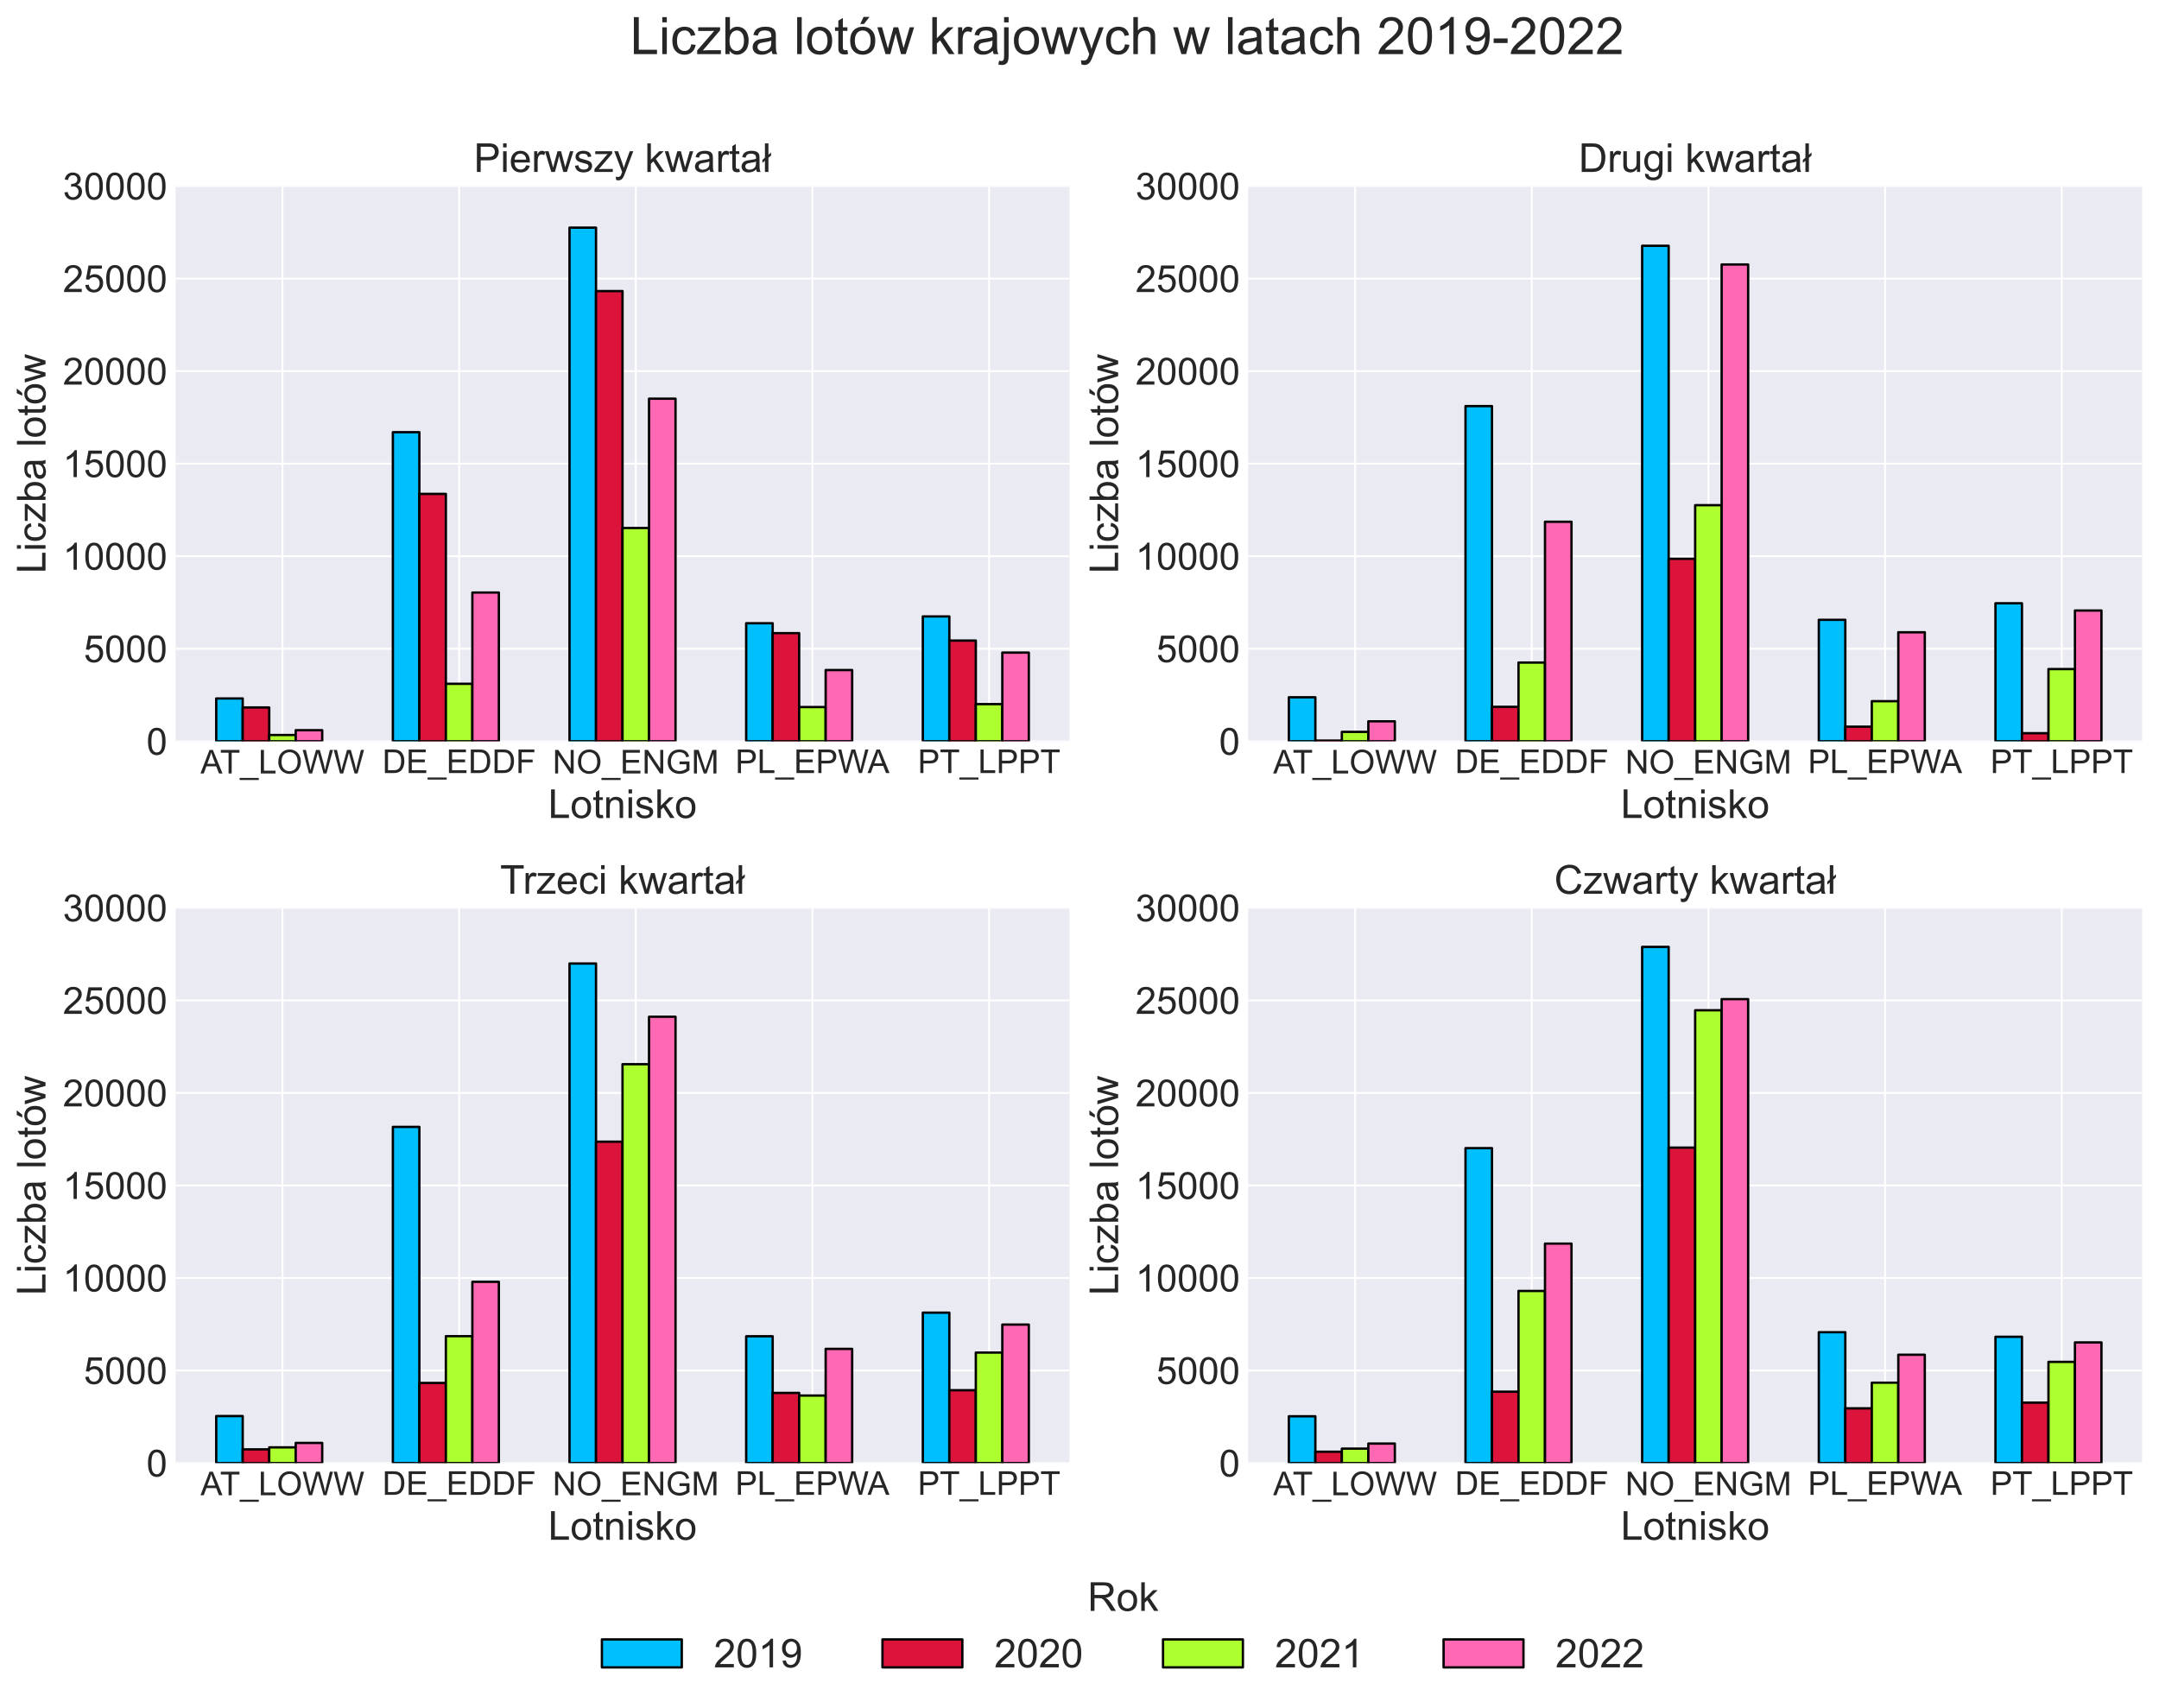<?xml version="1.0" encoding="utf-8" standalone="no"?>
<!DOCTYPE svg PUBLIC "-//W3C//DTD SVG 1.1//EN"
  "http://www.w3.org/Graphics/SVG/1.1/DTD/svg11.dtd">
<!-- Created with matplotlib (https://matplotlib.org/) -->
<svg height="727.146pt" version="1.1" viewBox="0 0 918.935 727.146" width="918.935pt" xmlns="http://www.w3.org/2000/svg" xmlns:xlink="http://www.w3.org/1999/xlink">
 <defs>
  <style type="text/css">
*{stroke-linecap:butt;stroke-linejoin:round;}
  </style>
 </defs>
 <g id="figure_1">
  <g id="patch_1">
   <path d="M 0 727.146 
L 918.935 727.146 
L 918.935 0 
L 0 0 
z
" style="fill:#ffffff;"/>
  </g>
  <g id="axes_1">
   <g id="patch_2">
    <path d="M 74.735 315.548 
L 455.189 315.548 
L 455.189 79.2 
L 74.735 79.2 
z
" style="fill:#eaeaf2;"/>
   </g>
   <g id="matplotlib.axis_1">
    <g id="xtick_1">
     <g id="line2d_1">
      <path clip-path="url(#pc44642f017)" d="M 120.224 315.548 
L 120.224 79.2 
" style="fill:none;stroke:#ffffff;stroke-linecap:round;stroke-width:0.8;"/>
     </g>
     <g id="line2d_2"/>
     <g id="text_1">
      <!-- AT_LOWW -->
      <defs>
       <path d="M -0.141 0 
L 27.344 71.578 
L 37.547 71.578 
L 66.844 0 
L 56.062 0 
L 47.703 21.688 
L 17.781 21.688 
L 9.906 0 
z
M 20.516 29.391 
L 44.781 29.391 
L 37.312 49.219 
Q 33.891 58.25 32.234 64.062 
Q 30.859 57.172 28.375 50.391 
z
" id="ArialMT-65"/>
       <path d="M 25.922 0 
L 25.922 63.141 
L 2.344 63.141 
L 2.344 71.578 
L 59.078 71.578 
L 59.078 63.141 
L 35.406 63.141 
L 35.406 0 
z
" id="ArialMT-84"/>
       <path d="M -1.516 -19.875 
L -1.516 -13.531 
L 56.734 -13.531 
L 56.734 -19.875 
z
" id="ArialMT-95"/>
       <path d="M 7.328 0 
L 7.328 71.578 
L 16.797 71.578 
L 16.797 8.453 
L 52.047 8.453 
L 52.047 0 
z
" id="ArialMT-76"/>
       <path d="M 4.828 34.859 
Q 4.828 52.688 14.391 62.766 
Q 23.969 72.859 39.109 72.859 
Q 49.031 72.859 56.984 68.109 
Q 64.938 63.375 69.109 54.906 
Q 73.297 46.438 73.297 35.688 
Q 73.297 24.812 68.891 16.219 
Q 64.5 7.625 56.438 3.203 
Q 48.391 -1.219 39.062 -1.219 
Q 28.953 -1.219 20.984 3.656 
Q 13.031 8.547 8.922 16.984 
Q 4.828 25.438 4.828 34.859 
z
M 14.594 34.719 
Q 14.594 21.781 21.547 14.328 
Q 28.516 6.891 39.016 6.891 
Q 49.703 6.891 56.609 14.406 
Q 63.531 21.922 63.531 35.75 
Q 63.531 44.484 60.578 51 
Q 57.625 57.516 51.922 61.109 
Q 46.234 64.703 39.156 64.703 
Q 29.109 64.703 21.844 57.781 
Q 14.594 50.875 14.594 34.719 
z
" id="ArialMT-79"/>
       <path d="M 20.219 0 
L 1.219 71.578 
L 10.938 71.578 
L 21.828 24.656 
Q 23.578 17.281 24.859 10.016 
Q 27.594 21.484 28.078 23.25 
L 41.703 71.578 
L 53.125 71.578 
L 63.375 35.359 
Q 67.234 21.875 68.953 10.016 
Q 70.312 16.797 72.516 25.594 
L 83.734 71.578 
L 93.266 71.578 
L 73.641 0 
L 64.5 0 
L 49.422 54.547 
Q 47.516 61.375 47.172 62.938 
Q 46.047 58.016 45.062 54.547 
L 29.891 0 
z
" id="ArialMT-87"/>
      </defs>
      <g style="fill:#262626;" transform="translate(85.351 329.248)scale(0.14 -0.14)">
       <use xlink:href="#ArialMT-65"/>
       <use x="59.324" xlink:href="#ArialMT-84"/>
       <use x="120.408" xlink:href="#ArialMT-95"/>
       <use x="176.023" xlink:href="#ArialMT-76"/>
       <use x="231.639" xlink:href="#ArialMT-79"/>
       <use x="309.422" xlink:href="#ArialMT-87"/>
       <use x="403.807" xlink:href="#ArialMT-87"/>
      </g>
     </g>
    </g>
    <g id="xtick_2">
     <g id="line2d_3">
      <path clip-path="url(#pc44642f017)" d="M 195.412 315.548 
L 195.412 79.2 
" style="fill:none;stroke:#ffffff;stroke-linecap:round;stroke-width:0.8;"/>
     </g>
     <g id="line2d_4"/>
     <g id="text_2">
      <!-- DE_EDDF -->
      <defs>
       <path d="M 7.719 0 
L 7.719 71.578 
L 32.375 71.578 
Q 40.719 71.578 45.125 70.562 
Q 51.266 69.141 55.609 65.438 
Q 61.281 60.641 64.078 53.188 
Q 66.891 45.75 66.891 36.188 
Q 66.891 28.031 64.984 21.734 
Q 63.094 15.438 60.109 11.297 
Q 57.125 7.172 53.578 4.797 
Q 50.047 2.438 45.047 1.219 
Q 40.047 0 33.547 0 
z
M 17.188 8.453 
L 32.469 8.453 
Q 39.547 8.453 43.578 9.766 
Q 47.609 11.078 50 13.484 
Q 53.375 16.844 55.25 22.531 
Q 57.125 28.219 57.125 36.328 
Q 57.125 47.562 53.438 53.594 
Q 49.75 59.625 44.484 61.672 
Q 40.672 63.141 32.234 63.141 
L 17.188 63.141 
z
" id="ArialMT-68"/>
       <path d="M 7.906 0 
L 7.906 71.578 
L 59.672 71.578 
L 59.672 63.141 
L 17.391 63.141 
L 17.391 41.219 
L 56.984 41.219 
L 56.984 32.812 
L 17.391 32.812 
L 17.391 8.453 
L 61.328 8.453 
L 61.328 0 
z
" id="ArialMT-69"/>
       <path d="M 8.203 0 
L 8.203 71.578 
L 56.5 71.578 
L 56.5 63.141 
L 17.672 63.141 
L 17.672 40.969 
L 51.266 40.969 
L 51.266 32.516 
L 17.672 32.516 
L 17.672 0 
z
" id="ArialMT-70"/>
      </defs>
      <g style="fill:#262626;" transform="translate(162.74 329.069)scale(0.14 -0.14)">
       <use xlink:href="#ArialMT-68"/>
       <use x="72.217" xlink:href="#ArialMT-69"/>
       <use x="138.916" xlink:href="#ArialMT-95"/>
       <use x="194.531" xlink:href="#ArialMT-69"/>
       <use x="261.23" xlink:href="#ArialMT-68"/>
       <use x="333.447" xlink:href="#ArialMT-68"/>
       <use x="405.664" xlink:href="#ArialMT-70"/>
      </g>
     </g>
    </g>
    <g id="xtick_3">
     <g id="line2d_5">
      <path clip-path="url(#pc44642f017)" d="M 270.601 315.548 
L 270.601 79.2 
" style="fill:none;stroke:#ffffff;stroke-linecap:round;stroke-width:0.8;"/>
     </g>
     <g id="line2d_6"/>
     <g id="text_3">
      <!-- NO_ENGM -->
      <defs>
       <path d="M 7.625 0 
L 7.625 71.578 
L 17.328 71.578 
L 54.938 15.375 
L 54.938 71.578 
L 64.016 71.578 
L 64.016 0 
L 54.297 0 
L 16.703 56.25 
L 16.703 0 
z
" id="ArialMT-78"/>
       <path d="M 41.219 28.078 
L 41.219 36.469 
L 71.531 36.531 
L 71.531 9.969 
Q 64.547 4.391 57.125 1.578 
Q 49.703 -1.219 41.891 -1.219 
Q 31.344 -1.219 22.719 3.297 
Q 14.109 7.812 9.719 16.359 
Q 5.328 24.906 5.328 35.453 
Q 5.328 45.906 9.688 54.953 
Q 14.062 64.016 22.266 68.406 
Q 30.469 72.797 41.156 72.797 
Q 48.922 72.797 55.188 70.281 
Q 61.469 67.781 65.031 63.281 
Q 68.609 58.797 70.453 51.562 
L 61.922 49.219 
Q 60.297 54.688 57.906 57.812 
Q 55.516 60.938 51.062 62.812 
Q 46.625 64.703 41.219 64.703 
Q 34.719 64.703 29.984 62.719 
Q 25.25 60.75 22.344 57.516 
Q 19.438 54.297 17.828 50.438 
Q 15.094 43.797 15.094 36.031 
Q 15.094 26.469 18.391 20.016 
Q 21.688 13.578 27.984 10.453 
Q 34.281 7.328 41.359 7.328 
Q 47.516 7.328 53.375 9.688 
Q 59.234 12.062 62.25 14.75 
L 62.25 28.078 
z
" id="ArialMT-71"/>
       <path d="M 7.422 0 
L 7.422 71.578 
L 21.688 71.578 
L 38.625 20.906 
Q 40.969 13.812 42.047 10.297 
Q 43.266 14.203 45.844 21.781 
L 62.984 71.578 
L 75.734 71.578 
L 75.734 0 
L 66.609 0 
L 66.609 59.906 
L 45.797 0 
L 37.25 0 
L 16.547 60.938 
L 16.547 0 
z
" id="ArialMT-77"/>
      </defs>
      <g style="fill:#262626;" transform="translate(235.208 329.248)scale(0.14 -0.14)">
       <use xlink:href="#ArialMT-78"/>
       <use x="72.217" xlink:href="#ArialMT-79"/>
       <use x="150" xlink:href="#ArialMT-95"/>
       <use x="205.615" xlink:href="#ArialMT-69"/>
       <use x="272.314" xlink:href="#ArialMT-78"/>
       <use x="344.531" xlink:href="#ArialMT-71"/>
       <use x="422.314" xlink:href="#ArialMT-77"/>
      </g>
     </g>
    </g>
    <g id="xtick_4">
     <g id="line2d_7">
      <path clip-path="url(#pc44642f017)" d="M 345.79 315.548 
L 345.79 79.2 
" style="fill:none;stroke:#ffffff;stroke-linecap:round;stroke-width:0.8;"/>
     </g>
     <g id="line2d_8"/>
     <g id="text_4">
      <!-- PL_EPWA -->
      <defs>
       <path d="M 7.719 0 
L 7.719 71.578 
L 34.719 71.578 
Q 41.844 71.578 45.609 70.906 
Q 50.875 70.016 54.438 67.547 
Q 58.016 65.094 60.188 60.641 
Q 62.359 56.203 62.359 50.875 
Q 62.359 41.75 56.547 35.422 
Q 50.734 29.109 35.547 29.109 
L 17.188 29.109 
L 17.188 0 
z
M 17.188 37.547 
L 35.688 37.547 
Q 44.875 37.547 48.734 40.969 
Q 52.594 44.391 52.594 50.594 
Q 52.594 55.078 50.312 58.266 
Q 48.047 61.469 44.344 62.5 
Q 41.938 63.141 35.5 63.141 
L 17.188 63.141 
z
" id="ArialMT-80"/>
      </defs>
      <g style="fill:#262626;" transform="translate(312.983 329.069)scale(0.14 -0.14)">
       <use xlink:href="#ArialMT-80"/>
       <use x="66.699" xlink:href="#ArialMT-76"/>
       <use x="122.314" xlink:href="#ArialMT-95"/>
       <use x="177.93" xlink:href="#ArialMT-69"/>
       <use x="244.629" xlink:href="#ArialMT-80"/>
       <use x="311.328" xlink:href="#ArialMT-87"/>
       <use x="401.963" xlink:href="#ArialMT-65"/>
      </g>
     </g>
    </g>
    <g id="xtick_5">
     <g id="line2d_9">
      <path clip-path="url(#pc44642f017)" d="M 420.978 315.548 
L 420.978 79.2 
" style="fill:none;stroke:#ffffff;stroke-linecap:round;stroke-width:0.8;"/>
     </g>
     <g id="line2d_10"/>
     <g id="text_5">
      <!-- PT_LPPT -->
      <g style="fill:#262626;" transform="translate(390.634 329.069)scale(0.14 -0.14)">
       <use xlink:href="#ArialMT-80"/>
       <use x="66.699" xlink:href="#ArialMT-84"/>
       <use x="127.783" xlink:href="#ArialMT-95"/>
       <use x="183.398" xlink:href="#ArialMT-76"/>
       <use x="239.014" xlink:href="#ArialMT-80"/>
       <use x="305.713" xlink:href="#ArialMT-80"/>
       <use x="372.412" xlink:href="#ArialMT-84"/>
      </g>
     </g>
    </g>
    <g id="text_6">
     <!-- Lotnisko -->
     <defs>
      <path d="M 3.328 25.922 
Q 3.328 40.328 11.328 47.266 
Q 18.016 53.031 27.641 53.031 
Q 38.328 53.031 45.109 46.016 
Q 51.906 39.016 51.906 26.656 
Q 51.906 16.656 48.906 10.906 
Q 45.906 5.172 40.156 2 
Q 34.422 -1.172 27.641 -1.172 
Q 16.75 -1.172 10.031 5.812 
Q 3.328 12.797 3.328 25.922 
z
M 12.359 25.922 
Q 12.359 15.969 16.703 11.016 
Q 21.047 6.062 27.641 6.062 
Q 34.188 6.062 38.531 11.031 
Q 42.875 16.016 42.875 26.219 
Q 42.875 35.844 38.5 40.797 
Q 34.125 45.75 27.641 45.75 
Q 21.047 45.75 16.703 40.812 
Q 12.359 35.891 12.359 25.922 
z
" id="ArialMT-111"/>
      <path d="M 25.781 7.859 
L 27.047 0.094 
Q 23.344 -0.688 20.406 -0.688 
Q 15.625 -0.688 12.984 0.828 
Q 10.359 2.344 9.281 4.812 
Q 8.203 7.281 8.203 15.188 
L 8.203 45.016 
L 1.766 45.016 
L 1.766 51.859 
L 8.203 51.859 
L 8.203 64.703 
L 16.938 69.969 
L 16.938 51.859 
L 25.781 51.859 
L 25.781 45.016 
L 16.938 45.016 
L 16.938 14.703 
Q 16.938 10.938 17.406 9.859 
Q 17.875 8.797 18.922 8.156 
Q 19.969 7.516 21.922 7.516 
Q 23.391 7.516 25.781 7.859 
z
" id="ArialMT-116"/>
      <path d="M 6.594 0 
L 6.594 51.859 
L 14.5 51.859 
L 14.5 44.484 
Q 20.219 53.031 31 53.031 
Q 35.688 53.031 39.625 51.344 
Q 43.562 49.656 45.516 46.922 
Q 47.469 44.188 48.25 40.438 
Q 48.734 37.984 48.734 31.891 
L 48.734 0 
L 39.938 0 
L 39.938 31.547 
Q 39.938 36.922 38.906 39.578 
Q 37.891 42.234 35.281 43.812 
Q 32.672 45.406 29.156 45.406 
Q 23.531 45.406 19.453 41.844 
Q 15.375 38.281 15.375 28.328 
L 15.375 0 
z
" id="ArialMT-110"/>
      <path d="M 6.641 61.469 
L 6.641 71.578 
L 15.438 71.578 
L 15.438 61.469 
z
M 6.641 0 
L 6.641 51.859 
L 15.438 51.859 
L 15.438 0 
z
" id="ArialMT-105"/>
      <path d="M 3.078 15.484 
L 11.766 16.844 
Q 12.5 11.625 15.844 8.844 
Q 19.188 6.062 25.203 6.062 
Q 31.25 6.062 34.172 8.516 
Q 37.109 10.984 37.109 14.312 
Q 37.109 17.281 34.516 19 
Q 32.719 20.172 25.531 21.969 
Q 15.875 24.422 12.141 26.203 
Q 8.406 27.984 6.469 31.125 
Q 4.547 34.281 4.547 38.094 
Q 4.547 41.547 6.125 44.5 
Q 7.719 47.469 10.453 49.422 
Q 12.5 50.922 16.031 51.969 
Q 19.578 53.031 23.641 53.031 
Q 29.734 53.031 34.344 51.266 
Q 38.969 49.516 41.156 46.5 
Q 43.359 43.5 44.188 38.484 
L 35.594 37.312 
Q 35.016 41.312 32.203 43.547 
Q 29.391 45.797 24.266 45.797 
Q 18.219 45.797 15.625 43.797 
Q 13.031 41.797 13.031 39.109 
Q 13.031 37.406 14.109 36.031 
Q 15.188 34.625 17.484 33.688 
Q 18.797 33.203 25.25 31.453 
Q 34.578 28.953 38.25 27.359 
Q 41.938 25.781 44.031 22.75 
Q 46.141 19.734 46.141 15.234 
Q 46.141 10.844 43.578 6.953 
Q 41.016 3.078 36.172 0.953 
Q 31.344 -1.172 25.25 -1.172 
Q 15.141 -1.172 9.844 3.031 
Q 4.547 7.234 3.078 15.484 
z
" id="ArialMT-115"/>
      <path d="M 6.641 0 
L 6.641 71.578 
L 15.438 71.578 
L 15.438 30.766 
L 36.234 51.859 
L 47.609 51.859 
L 27.781 32.625 
L 49.609 0 
L 38.766 0 
L 21.625 26.516 
L 15.438 20.562 
L 15.438 0 
z
" id="ArialMT-107"/>
     </defs>
     <g style="fill:#262626;" transform="translate(233.305 348.199)scale(0.17 -0.17)">
      <use xlink:href="#ArialMT-76"/>
      <use x="55.615" xlink:href="#ArialMT-111"/>
      <use x="111.23" xlink:href="#ArialMT-116"/>
      <use x="139.014" xlink:href="#ArialMT-110"/>
      <use x="194.629" xlink:href="#ArialMT-105"/>
      <use x="216.846" xlink:href="#ArialMT-115"/>
      <use x="266.846" xlink:href="#ArialMT-107"/>
      <use x="316.846" xlink:href="#ArialMT-111"/>
     </g>
    </g>
   </g>
   <g id="matplotlib.axis_2">
    <g id="ytick_1">
     <g id="line2d_11">
      <path clip-path="url(#pc44642f017)" d="M 74.735 315.548 
L 455.189 315.548 
" style="fill:none;stroke:#ffffff;stroke-linecap:round;stroke-width:0.8;"/>
     </g>
     <g id="line2d_12"/>
     <g id="text_7">
      <!-- 0 -->
      <defs>
       <path d="M 4.156 35.297 
Q 4.156 48 6.766 55.734 
Q 9.375 63.484 14.516 67.672 
Q 19.672 71.875 27.484 71.875 
Q 33.25 71.875 37.594 69.547 
Q 41.938 67.234 44.766 62.859 
Q 47.609 58.5 49.219 52.219 
Q 50.828 45.953 50.828 35.297 
Q 50.828 22.703 48.234 14.969 
Q 45.656 7.234 40.5 3 
Q 35.359 -1.219 27.484 -1.219 
Q 17.141 -1.219 11.234 6.203 
Q 4.156 15.141 4.156 35.297 
z
M 13.188 35.297 
Q 13.188 17.672 17.312 11.828 
Q 21.438 6 27.484 6 
Q 33.547 6 37.672 11.859 
Q 41.797 17.719 41.797 35.297 
Q 41.797 52.984 37.672 58.781 
Q 33.547 64.594 27.391 64.594 
Q 21.344 64.594 17.719 59.469 
Q 13.188 52.938 13.188 35.297 
z
" id="ArialMT-48"/>
      </defs>
      <g style="fill:#262626;" transform="translate(62.337 321.274)scale(0.16 -0.16)">
       <use xlink:href="#ArialMT-48"/>
      </g>
     </g>
    </g>
    <g id="ytick_2">
     <g id="line2d_13">
      <path clip-path="url(#pc44642f017)" d="M 74.735 276.157 
L 455.189 276.157 
" style="fill:none;stroke:#ffffff;stroke-linecap:round;stroke-width:0.8;"/>
     </g>
     <g id="line2d_14"/>
     <g id="text_8">
      <!-- 5000 -->
      <defs>
       <path d="M 4.156 18.75 
L 13.375 19.531 
Q 14.406 12.797 18.141 9.391 
Q 21.875 6 27.156 6 
Q 33.5 6 37.891 10.781 
Q 42.281 15.578 42.281 23.484 
Q 42.281 31 38.062 35.344 
Q 33.844 39.703 27 39.703 
Q 22.75 39.703 19.328 37.766 
Q 15.922 35.844 13.969 32.766 
L 5.719 33.844 
L 12.641 70.609 
L 48.25 70.609 
L 48.25 62.203 
L 19.672 62.203 
L 15.828 42.969 
Q 22.266 47.469 29.344 47.469 
Q 38.719 47.469 45.156 40.969 
Q 51.609 34.469 51.609 24.266 
Q 51.609 14.547 45.953 7.469 
Q 39.062 -1.219 27.156 -1.219 
Q 17.391 -1.219 11.203 4.25 
Q 5.031 9.719 4.156 18.75 
z
" id="ArialMT-53"/>
      </defs>
      <g style="fill:#262626;" transform="translate(35.645 281.883)scale(0.16 -0.16)">
       <use xlink:href="#ArialMT-53"/>
       <use x="55.615" xlink:href="#ArialMT-48"/>
       <use x="111.23" xlink:href="#ArialMT-48"/>
       <use x="166.846" xlink:href="#ArialMT-48"/>
      </g>
     </g>
    </g>
    <g id="ytick_3">
     <g id="line2d_15">
      <path clip-path="url(#pc44642f017)" d="M 74.735 236.765 
L 455.189 236.765 
" style="fill:none;stroke:#ffffff;stroke-linecap:round;stroke-width:0.8;"/>
     </g>
     <g id="line2d_16"/>
     <g id="text_9">
      <!-- 10000 -->
      <defs>
       <path d="M 37.25 0 
L 28.469 0 
L 28.469 56 
Q 25.297 52.984 20.141 49.953 
Q 14.984 46.922 10.891 45.406 
L 10.891 53.906 
Q 18.266 57.375 23.781 62.297 
Q 29.297 67.234 31.594 71.875 
L 37.25 71.875 
z
" id="ArialMT-49"/>
      </defs>
      <g style="fill:#262626;" transform="translate(26.747 242.491)scale(0.16 -0.16)">
       <use xlink:href="#ArialMT-49"/>
       <use x="55.615" xlink:href="#ArialMT-48"/>
       <use x="111.23" xlink:href="#ArialMT-48"/>
       <use x="166.846" xlink:href="#ArialMT-48"/>
       <use x="222.461" xlink:href="#ArialMT-48"/>
      </g>
     </g>
    </g>
    <g id="ytick_4">
     <g id="line2d_17">
      <path clip-path="url(#pc44642f017)" d="M 74.735 197.374 
L 455.189 197.374 
" style="fill:none;stroke:#ffffff;stroke-linecap:round;stroke-width:0.8;"/>
     </g>
     <g id="line2d_18"/>
     <g id="text_10">
      <!-- 15000 -->
      <g style="fill:#262626;" transform="translate(26.747 203.1)scale(0.16 -0.16)">
       <use xlink:href="#ArialMT-49"/>
       <use x="55.615" xlink:href="#ArialMT-53"/>
       <use x="111.23" xlink:href="#ArialMT-48"/>
       <use x="166.846" xlink:href="#ArialMT-48"/>
       <use x="222.461" xlink:href="#ArialMT-48"/>
      </g>
     </g>
    </g>
    <g id="ytick_5">
     <g id="line2d_19">
      <path clip-path="url(#pc44642f017)" d="M 74.735 157.983 
L 455.189 157.983 
" style="fill:none;stroke:#ffffff;stroke-linecap:round;stroke-width:0.8;"/>
     </g>
     <g id="line2d_20"/>
     <g id="text_11">
      <!-- 20000 -->
      <defs>
       <path d="M 50.344 8.453 
L 50.344 0 
L 3.031 0 
Q 2.938 3.172 4.047 6.109 
Q 5.859 10.938 9.828 15.625 
Q 13.812 20.312 21.344 26.469 
Q 33.016 36.031 37.109 41.625 
Q 41.219 47.219 41.219 52.203 
Q 41.219 57.422 37.469 61 
Q 33.734 64.594 27.734 64.594 
Q 21.391 64.594 17.578 60.781 
Q 13.766 56.984 13.719 50.25 
L 4.688 51.172 
Q 5.609 61.281 11.656 66.578 
Q 17.719 71.875 27.938 71.875 
Q 38.234 71.875 44.234 66.156 
Q 50.25 60.453 50.25 52 
Q 50.25 47.703 48.484 43.547 
Q 46.734 39.406 42.656 34.812 
Q 38.578 30.219 29.109 22.219 
Q 21.188 15.578 18.938 13.203 
Q 16.703 10.844 15.234 8.453 
z
" id="ArialMT-50"/>
      </defs>
      <g style="fill:#262626;" transform="translate(26.747 163.709)scale(0.16 -0.16)">
       <use xlink:href="#ArialMT-50"/>
       <use x="55.615" xlink:href="#ArialMT-48"/>
       <use x="111.23" xlink:href="#ArialMT-48"/>
       <use x="166.846" xlink:href="#ArialMT-48"/>
       <use x="222.461" xlink:href="#ArialMT-48"/>
      </g>
     </g>
    </g>
    <g id="ytick_6">
     <g id="line2d_21">
      <path clip-path="url(#pc44642f017)" d="M 74.735 118.591 
L 455.189 118.591 
" style="fill:none;stroke:#ffffff;stroke-linecap:round;stroke-width:0.8;"/>
     </g>
     <g id="line2d_22"/>
     <g id="text_12">
      <!-- 25000 -->
      <g style="fill:#262626;" transform="translate(26.747 124.318)scale(0.16 -0.16)">
       <use xlink:href="#ArialMT-50"/>
       <use x="55.615" xlink:href="#ArialMT-53"/>
       <use x="111.23" xlink:href="#ArialMT-48"/>
       <use x="166.846" xlink:href="#ArialMT-48"/>
       <use x="222.461" xlink:href="#ArialMT-48"/>
      </g>
     </g>
    </g>
    <g id="ytick_7">
     <g id="line2d_23">
      <path clip-path="url(#pc44642f017)" d="M 74.735 79.2 
L 455.189 79.2 
" style="fill:none;stroke:#ffffff;stroke-linecap:round;stroke-width:0.8;"/>
     </g>
     <g id="line2d_24"/>
     <g id="text_13">
      <!-- 30000 -->
      <defs>
       <path d="M 4.203 18.891 
L 12.984 20.062 
Q 14.5 12.594 18.141 9.297 
Q 21.781 6 27 6 
Q 33.203 6 37.469 10.297 
Q 41.75 14.594 41.75 20.953 
Q 41.75 27 37.797 30.922 
Q 33.844 34.859 27.734 34.859 
Q 25.25 34.859 21.531 33.891 
L 22.516 41.609 
Q 23.391 41.5 23.922 41.5 
Q 29.547 41.5 34.031 44.422 
Q 38.531 47.359 38.531 53.469 
Q 38.531 58.297 35.25 61.469 
Q 31.984 64.656 26.812 64.656 
Q 21.688 64.656 18.266 61.422 
Q 14.844 58.203 13.875 51.766 
L 5.078 53.328 
Q 6.688 62.156 12.391 67.016 
Q 18.109 71.875 26.609 71.875 
Q 32.469 71.875 37.391 69.359 
Q 42.328 66.844 44.938 62.5 
Q 47.562 58.156 47.562 53.266 
Q 47.562 48.641 45.062 44.828 
Q 42.578 41.016 37.703 38.766 
Q 44.047 37.312 47.562 32.688 
Q 51.078 28.078 51.078 21.141 
Q 51.078 11.766 44.234 5.25 
Q 37.406 -1.266 26.953 -1.266 
Q 17.531 -1.266 11.297 4.344 
Q 5.078 9.969 4.203 18.891 
z
" id="ArialMT-51"/>
      </defs>
      <g style="fill:#262626;" transform="translate(26.747 84.926)scale(0.16 -0.16)">
       <use xlink:href="#ArialMT-51"/>
       <use x="55.615" xlink:href="#ArialMT-48"/>
       <use x="111.23" xlink:href="#ArialMT-48"/>
       <use x="166.846" xlink:href="#ArialMT-48"/>
       <use x="222.461" xlink:href="#ArialMT-48"/>
      </g>
     </g>
    </g>
    <g id="text_14">
     <!-- Liczba lotów -->
     <defs>
      <path d="M 40.438 19 
L 49.078 17.875 
Q 47.656 8.938 41.812 3.875 
Q 35.984 -1.172 27.484 -1.172 
Q 16.844 -1.172 10.375 5.781 
Q 3.906 12.75 3.906 25.734 
Q 3.906 34.125 6.688 40.422 
Q 9.469 46.734 15.156 49.875 
Q 20.844 53.031 27.547 53.031 
Q 35.984 53.031 41.359 48.75 
Q 46.734 44.484 48.25 36.625 
L 39.703 35.297 
Q 38.484 40.531 35.375 43.156 
Q 32.281 45.797 27.875 45.797 
Q 21.234 45.797 17.078 41.031 
Q 12.938 36.281 12.938 25.984 
Q 12.938 15.531 16.938 10.797 
Q 20.953 6.062 27.391 6.062 
Q 32.562 6.062 36.031 9.234 
Q 39.5 12.406 40.438 19 
z
" id="ArialMT-99"/>
      <path d="M 1.953 0 
L 1.953 7.125 
L 34.969 45.016 
Q 29.344 44.734 25.047 44.734 
L 3.906 44.734 
L 3.906 51.859 
L 46.297 51.859 
L 46.297 46.047 
L 18.219 13.141 
L 12.797 7.125 
Q 18.703 7.562 23.875 7.562 
L 47.859 7.562 
L 47.859 0 
z
" id="ArialMT-122"/>
      <path d="M 14.703 0 
L 6.547 0 
L 6.547 71.578 
L 15.328 71.578 
L 15.328 46.047 
Q 20.906 53.031 29.547 53.031 
Q 34.328 53.031 38.594 51.094 
Q 42.875 49.172 45.625 45.672 
Q 48.391 42.188 49.953 37.25 
Q 51.516 32.328 51.516 26.703 
Q 51.516 13.375 44.922 6.094 
Q 38.328 -1.172 29.109 -1.172 
Q 19.922 -1.172 14.703 6.5 
z
M 14.594 26.312 
Q 14.594 17 17.141 12.844 
Q 21.297 6.062 28.375 6.062 
Q 34.125 6.062 38.328 11.062 
Q 42.531 16.062 42.531 25.984 
Q 42.531 36.141 38.5 40.969 
Q 34.469 45.797 28.766 45.797 
Q 23 45.797 18.797 40.797 
Q 14.594 35.797 14.594 26.312 
z
" id="ArialMT-98"/>
      <path d="M 40.438 6.391 
Q 35.547 2.25 31.031 0.531 
Q 26.516 -1.172 21.344 -1.172 
Q 12.797 -1.172 8.203 3 
Q 3.609 7.172 3.609 13.672 
Q 3.609 17.484 5.344 20.625 
Q 7.078 23.781 9.891 25.688 
Q 12.703 27.594 16.219 28.562 
Q 18.797 29.25 24.031 29.891 
Q 34.672 31.156 39.703 32.906 
Q 39.75 34.719 39.75 35.203 
Q 39.75 40.578 37.25 42.781 
Q 33.891 45.75 27.25 45.75 
Q 21.047 45.75 18.094 43.578 
Q 15.141 41.406 13.719 35.891 
L 5.125 37.062 
Q 6.297 42.578 8.984 45.969 
Q 11.672 49.359 16.75 51.188 
Q 21.828 53.031 28.516 53.031 
Q 35.156 53.031 39.297 51.469 
Q 43.453 49.906 45.406 47.531 
Q 47.359 45.172 48.141 41.547 
Q 48.578 39.312 48.578 33.453 
L 48.578 21.734 
Q 48.578 9.469 49.141 6.219 
Q 49.703 2.984 51.375 0 
L 42.188 0 
Q 40.828 2.734 40.438 6.391 
z
M 39.703 26.031 
Q 34.906 24.078 25.344 22.703 
Q 19.922 21.922 17.672 20.938 
Q 15.438 19.969 14.203 18.094 
Q 12.984 16.219 12.984 13.922 
Q 12.984 10.406 15.641 8.062 
Q 18.312 5.719 23.438 5.719 
Q 28.516 5.719 32.469 7.938 
Q 36.422 10.156 38.281 14.016 
Q 39.703 17 39.703 22.797 
z
" id="ArialMT-97"/>
      <path id="ArialMT-32"/>
      <path d="M 6.391 0 
L 6.391 71.578 
L 15.188 71.578 
L 15.188 0 
z
" id="ArialMT-108"/>
      <path d="M 3.328 25.922 
Q 3.328 40.328 11.328 47.266 
Q 18.016 53.031 27.641 53.031 
Q 38.328 53.031 45.109 46.016 
Q 51.906 39.016 51.906 26.656 
Q 51.906 16.656 48.906 10.906 
Q 45.906 5.172 40.156 2 
Q 34.422 -1.172 27.641 -1.172 
Q 16.75 -1.172 10.031 5.812 
Q 3.328 12.797 3.328 25.922 
z
M 12.359 25.922 
Q 12.359 15.969 16.703 11.016 
Q 21.047 6.062 27.641 6.062 
Q 34.188 6.062 38.531 11.031 
Q 42.875 16.016 42.875 26.219 
Q 42.875 35.844 38.5 40.797 
Q 34.125 45.75 27.641 45.75 
Q 21.047 45.75 16.703 40.812 
Q 12.359 35.891 12.359 25.922 
z
M 22.75 58.297 
L 29.25 71.969 
L 40.766 71.969 
L 30.031 58.297 
z
" id="ArialMT-243"/>
      <path d="M 16.156 0 
L 0.297 51.859 
L 9.375 51.859 
L 17.625 21.922 
L 20.703 10.797 
Q 20.906 11.625 23.391 21.484 
L 31.641 51.859 
L 40.672 51.859 
L 48.438 21.781 
L 51.031 11.859 
L 54 21.875 
L 62.891 51.859 
L 71.438 51.859 
L 55.219 0 
L 46.094 0 
L 37.844 31.062 
L 35.844 39.891 
L 25.344 0 
z
" id="ArialMT-119"/>
     </defs>
     <g style="fill:#262626;" transform="translate(19.368 244.146)rotate(-90)scale(0.17 -0.17)">
      <use xlink:href="#ArialMT-76"/>
      <use x="55.615" xlink:href="#ArialMT-105"/>
      <use x="77.832" xlink:href="#ArialMT-99"/>
      <use x="127.832" xlink:href="#ArialMT-122"/>
      <use x="177.832" xlink:href="#ArialMT-98"/>
      <use x="233.447" xlink:href="#ArialMT-97"/>
      <use x="289.062" xlink:href="#ArialMT-32"/>
      <use x="316.846" xlink:href="#ArialMT-108"/>
      <use x="339.062" xlink:href="#ArialMT-111"/>
      <use x="394.678" xlink:href="#ArialMT-116"/>
      <use x="422.461" xlink:href="#ArialMT-243"/>
      <use x="478.076" xlink:href="#ArialMT-119"/>
     </g>
    </g>
   </g>
   <g id="patch_3">
    <path clip-path="url(#pc44642f017)" d="M 92.028 315.548 
L 103.306 315.548 
L 103.306 297.318 
L 92.028 297.318 
z
" style="fill:#00bfff;stroke:#000000;stroke-linejoin:miter;"/>
   </g>
   <g id="patch_4">
    <path clip-path="url(#pc44642f017)" d="M 167.217 315.548 
L 178.495 315.548 
L 178.495 183.973 
L 167.217 183.973 
z
" style="fill:#00bfff;stroke:#000000;stroke-linejoin:miter;"/>
   </g>
   <g id="patch_5">
    <path clip-path="url(#pc44642f017)" d="M 242.405 315.548 
L 253.684 315.548 
L 253.684 96.91 
L 242.405 96.91 
z
" style="fill:#00bfff;stroke:#000000;stroke-linejoin:miter;"/>
   </g>
   <g id="patch_6">
    <path clip-path="url(#pc44642f017)" d="M 317.594 315.548 
L 328.872 315.548 
L 328.872 265.3 
L 317.594 265.3 
z
" style="fill:#00bfff;stroke:#000000;stroke-linejoin:miter;"/>
   </g>
   <g id="patch_7">
    <path clip-path="url(#pc44642f017)" d="M 392.783 315.548 
L 404.061 315.548 
L 404.061 262.401 
L 392.783 262.401 
z
" style="fill:#00bfff;stroke:#000000;stroke-linejoin:miter;"/>
   </g>
   <g id="patch_8">
    <path clip-path="url(#pc44642f017)" d="M 103.306 315.548 
L 114.585 315.548 
L 114.585 301.162 
L 103.306 301.162 
z
" style="fill:#dc143c;stroke:#000000;stroke-linejoin:miter;"/>
   </g>
   <g id="patch_9">
    <path clip-path="url(#pc44642f017)" d="M 178.495 315.548 
L 189.773 315.548 
L 189.773 210.247 
L 178.495 210.247 
z
" style="fill:#dc143c;stroke:#000000;stroke-linejoin:miter;"/>
   </g>
   <g id="patch_10">
    <path clip-path="url(#pc44642f017)" d="M 253.684 315.548 
L 264.962 315.548 
L 264.962 123.901 
L 253.684 123.901 
z
" style="fill:#dc143c;stroke:#000000;stroke-linejoin:miter;"/>
   </g>
   <g id="patch_11">
    <path clip-path="url(#pc44642f017)" d="M 328.872 315.548 
L 340.15 315.548 
L 340.15 269.507 
L 328.872 269.507 
z
" style="fill:#dc143c;stroke:#000000;stroke-linejoin:miter;"/>
   </g>
   <g id="patch_12">
    <path clip-path="url(#pc44642f017)" d="M 404.061 315.548 
L 415.339 315.548 
L 415.339 272.674 
L 404.061 272.674 
z
" style="fill:#dc143c;stroke:#000000;stroke-linejoin:miter;"/>
   </g>
   <g id="patch_13">
    <path clip-path="url(#pc44642f017)" d="M 114.585 315.548 
L 125.863 315.548 
L 125.863 312.877 
L 114.585 312.877 
z
" style="fill:#adff2f;stroke:#000000;stroke-linejoin:miter;"/>
   </g>
   <g id="patch_14">
    <path clip-path="url(#pc44642f017)" d="M 189.773 315.548 
L 201.051 315.548 
L 201.051 291.078 
L 189.773 291.078 
z
" style="fill:#adff2f;stroke:#000000;stroke-linejoin:miter;"/>
   </g>
   <g id="patch_15">
    <path clip-path="url(#pc44642f017)" d="M 264.962 315.548 
L 276.24 315.548 
L 276.24 224.759 
L 264.962 224.759 
z
" style="fill:#adff2f;stroke:#000000;stroke-linejoin:miter;"/>
   </g>
   <g id="patch_16">
    <path clip-path="url(#pc44642f017)" d="M 340.15 315.548 
L 351.429 315.548 
L 351.429 300.981 
L 340.15 300.981 
z
" style="fill:#adff2f;stroke:#000000;stroke-linejoin:miter;"/>
   </g>
   <g id="patch_17">
    <path clip-path="url(#pc44642f017)" d="M 415.339 315.548 
L 426.617 315.548 
L 426.617 299.736 
L 415.339 299.736 
z
" style="fill:#adff2f;stroke:#000000;stroke-linejoin:miter;"/>
   </g>
   <g id="patch_18">
    <path clip-path="url(#pc44642f017)" d="M 125.863 315.548 
L 137.141 315.548 
L 137.141 310.837 
L 125.863 310.837 
z
" style="fill:#ff69b4;stroke:#000000;stroke-linejoin:miter;"/>
   </g>
   <g id="patch_19">
    <path clip-path="url(#pc44642f017)" d="M 201.051 315.548 
L 212.33 315.548 
L 212.33 252.23 
L 201.051 252.23 
z
" style="fill:#ff69b4;stroke:#000000;stroke-linejoin:miter;"/>
   </g>
   <g id="patch_20">
    <path clip-path="url(#pc44642f017)" d="M 276.24 315.548 
L 287.518 315.548 
L 287.518 169.713 
L 276.24 169.713 
z
" style="fill:#ff69b4;stroke:#000000;stroke-linejoin:miter;"/>
   </g>
   <g id="patch_21">
    <path clip-path="url(#pc44642f017)" d="M 351.429 315.548 
L 362.707 315.548 
L 362.707 285.232 
L 351.429 285.232 
z
" style="fill:#ff69b4;stroke:#000000;stroke-linejoin:miter;"/>
   </g>
   <g id="patch_22">
    <path clip-path="url(#pc44642f017)" d="M 426.617 315.548 
L 437.896 315.548 
L 437.896 277.795 
L 426.617 277.795 
z
" style="fill:#ff69b4;stroke:#000000;stroke-linejoin:miter;"/>
   </g>
   <g id="patch_23">
    <path d="M 74.735 315.548 
L 74.735 79.2 
" style="fill:none;"/>
   </g>
   <g id="patch_24">
    <path d="M 455.189 315.548 
L 455.189 79.2 
" style="fill:none;"/>
   </g>
   <g id="patch_25">
    <path d="M 74.735 315.548 
L 455.189 315.548 
" style="fill:none;"/>
   </g>
   <g id="patch_26">
    <path d="M 74.735 79.2 
L 455.189 79.2 
" style="fill:none;"/>
   </g>
   <g id="text_15">
    <!-- Pierwszy kwartał -->
    <defs>
     <path d="M 42.094 16.703 
L 51.172 15.578 
Q 49.031 7.625 43.219 3.219 
Q 37.406 -1.172 28.375 -1.172 
Q 17 -1.172 10.328 5.828 
Q 3.656 12.844 3.656 25.484 
Q 3.656 38.578 10.391 45.797 
Q 17.141 53.031 27.875 53.031 
Q 38.281 53.031 44.875 45.953 
Q 51.469 38.875 51.469 26.031 
Q 51.469 25.25 51.422 23.688 
L 12.75 23.688 
Q 13.234 15.141 17.578 10.594 
Q 21.922 6.062 28.422 6.062 
Q 33.25 6.062 36.672 8.594 
Q 40.094 11.141 42.094 16.703 
z
M 13.234 30.906 
L 42.188 30.906 
Q 41.609 37.453 38.875 40.719 
Q 34.672 45.797 27.984 45.797 
Q 21.922 45.797 17.797 41.75 
Q 13.672 37.703 13.234 30.906 
z
" id="ArialMT-101"/>
     <path d="M 6.5 0 
L 6.5 51.859 
L 14.406 51.859 
L 14.406 44 
Q 17.438 49.516 20 51.266 
Q 22.562 53.031 25.641 53.031 
Q 30.078 53.031 34.672 50.203 
L 31.641 42.047 
Q 28.422 43.953 25.203 43.953 
Q 22.312 43.953 20.016 42.219 
Q 17.719 40.484 16.75 37.406 
Q 15.281 32.719 15.281 27.156 
L 15.281 0 
z
" id="ArialMT-114"/>
     <path d="M 6.203 -19.969 
L 5.219 -11.719 
Q 8.109 -12.5 10.25 -12.5 
Q 13.188 -12.5 14.938 -11.516 
Q 16.703 -10.547 17.828 -8.797 
Q 18.656 -7.469 20.516 -2.25 
Q 20.75 -1.516 21.297 -0.094 
L 1.609 51.859 
L 11.078 51.859 
L 21.875 21.828 
Q 23.969 16.109 25.641 9.812 
Q 27.156 15.875 29.25 21.625 
L 40.328 51.859 
L 49.125 51.859 
L 29.391 -0.875 
Q 26.219 -9.422 24.469 -12.641 
Q 22.125 -17 19.094 -19.016 
Q 16.062 -21.047 11.859 -21.047 
Q 9.328 -21.047 6.203 -19.969 
z
" id="ArialMT-121"/>
     <path d="M 6.5 28.031 
L 0.141 22.656 
L 0.141 30.375 
L 6.5 35.75 
L 6.5 71.578 
L 15.234 71.578 
L 15.234 43.172 
L 21.828 48.781 
L 21.828 41.109 
L 15.234 35.5 
L 15.234 0 
L 6.5 0 
z
" id="ArialMT-322"/>
    </defs>
    <g style="fill:#262626;" transform="translate(201.674 73.2)scale(0.17 -0.17)">
     <use xlink:href="#ArialMT-80"/>
     <use x="66.699" xlink:href="#ArialMT-105"/>
     <use x="88.916" xlink:href="#ArialMT-101"/>
     <use x="144.531" xlink:href="#ArialMT-114"/>
     <use x="177.832" xlink:href="#ArialMT-119"/>
     <use x="250.049" xlink:href="#ArialMT-115"/>
     <use x="300.049" xlink:href="#ArialMT-122"/>
     <use x="350.049" xlink:href="#ArialMT-121"/>
     <use x="400.049" xlink:href="#ArialMT-32"/>
     <use x="427.832" xlink:href="#ArialMT-107"/>
     <use x="477.832" xlink:href="#ArialMT-119"/>
     <use x="550.049" xlink:href="#ArialMT-97"/>
     <use x="605.664" xlink:href="#ArialMT-114"/>
     <use x="638.965" xlink:href="#ArialMT-116"/>
     <use x="666.748" xlink:href="#ArialMT-97"/>
     <use x="722.363" xlink:href="#ArialMT-322"/>
    </g>
   </g>
   <g id="legend_1">
    <g id="text_16">
     <!-- Rok -->
     <defs>
      <path d="M 7.859 0 
L 7.859 71.578 
L 39.594 71.578 
Q 49.172 71.578 54.141 69.641 
Q 59.125 67.719 62.109 62.828 
Q 65.094 57.953 65.094 52.047 
Q 65.094 44.438 60.156 39.203 
Q 55.219 33.984 44.922 32.562 
Q 48.688 30.766 50.641 29 
Q 54.781 25.203 58.5 19.484 
L 70.953 0 
L 59.031 0 
L 49.562 14.891 
Q 45.406 21.344 42.719 24.75 
Q 40.047 28.172 37.922 29.531 
Q 35.797 30.906 33.594 31.453 
Q 31.984 31.781 28.328 31.781 
L 17.328 31.781 
L 17.328 0 
z
M 17.328 39.984 
L 37.703 39.984 
Q 44.188 39.984 47.844 41.328 
Q 51.516 42.672 53.422 45.625 
Q 55.328 48.578 55.328 52.047 
Q 55.328 57.125 51.641 60.391 
Q 47.953 63.672 39.984 63.672 
L 17.328 63.672 
z
" id="ArialMT-82"/>
     </defs>
     <g style="fill:#262626;" transform="translate(462.901 685.72)scale(0.17 -0.17)">
      <use xlink:href="#ArialMT-82"/>
      <use x="72.217" xlink:href="#ArialMT-111"/>
      <use x="127.832" xlink:href="#ArialMT-107"/>
     </g>
    </g>
    <g id="patch_27">
     <path d="M 256.188 709.767 
L 290.188 709.767 
L 290.188 697.867 
L 256.188 697.867 
z
" style="fill:#00bfff;stroke:#000000;stroke-linejoin:miter;"/>
    </g>
    <g id="text_17">
     <!-- 2019 -->
     <defs>
      <path d="M 5.469 16.547 
L 13.922 17.328 
Q 14.984 11.375 18.016 8.688 
Q 21.047 6 25.781 6 
Q 29.828 6 32.875 7.859 
Q 35.938 9.719 37.891 12.812 
Q 39.844 15.922 41.156 21.188 
Q 42.484 26.469 42.484 31.938 
Q 42.484 32.516 42.438 33.688 
Q 39.797 29.5 35.234 26.875 
Q 30.672 24.266 25.344 24.266 
Q 16.453 24.266 10.297 30.703 
Q 4.156 37.156 4.156 47.703 
Q 4.156 58.594 10.578 65.234 
Q 17 71.875 26.656 71.875 
Q 33.641 71.875 39.422 68.109 
Q 45.219 64.359 48.219 57.391 
Q 51.219 50.438 51.219 37.25 
Q 51.219 23.531 48.234 15.406 
Q 45.266 7.281 39.375 3.031 
Q 33.5 -1.219 25.594 -1.219 
Q 17.188 -1.219 11.859 3.438 
Q 6.547 8.109 5.469 16.547 
z
M 41.453 48.141 
Q 41.453 55.719 37.422 60.156 
Q 33.406 64.594 27.734 64.594 
Q 21.875 64.594 17.531 59.812 
Q 13.188 55.031 13.188 47.406 
Q 13.188 40.578 17.312 36.297 
Q 21.438 32.031 27.484 32.031 
Q 33.594 32.031 37.516 36.297 
Q 41.453 40.578 41.453 48.141 
z
" id="ArialMT-57"/>
     </defs>
     <g style="fill:#262626;" transform="translate(303.788 709.767)scale(0.17 -0.17)">
      <use xlink:href="#ArialMT-50"/>
      <use x="55.615" xlink:href="#ArialMT-48"/>
      <use x="111.23" xlink:href="#ArialMT-49"/>
      <use x="166.846" xlink:href="#ArialMT-57"/>
     </g>
    </g>
    <g id="patch_28">
     <path d="M 375.602 709.767 
L 409.602 709.767 
L 409.602 697.867 
L 375.602 697.867 
z
" style="fill:#dc143c;stroke:#000000;stroke-linejoin:miter;"/>
    </g>
    <g id="text_18">
     <!-- 2020 -->
     <g style="fill:#262626;" transform="translate(423.202 709.767)scale(0.17 -0.17)">
      <use xlink:href="#ArialMT-50"/>
      <use x="55.615" xlink:href="#ArialMT-48"/>
      <use x="111.23" xlink:href="#ArialMT-50"/>
      <use x="166.846" xlink:href="#ArialMT-48"/>
     </g>
    </g>
    <g id="patch_29">
     <path d="M 495.016 709.767 
L 529.016 709.767 
L 529.016 697.867 
L 495.016 697.867 
z
" style="fill:#adff2f;stroke:#000000;stroke-linejoin:miter;"/>
    </g>
    <g id="text_19">
     <!-- 2021 -->
     <g style="fill:#262626;" transform="translate(542.616 709.767)scale(0.17 -0.17)">
      <use xlink:href="#ArialMT-50"/>
      <use x="55.615" xlink:href="#ArialMT-48"/>
      <use x="111.23" xlink:href="#ArialMT-50"/>
      <use x="166.846" xlink:href="#ArialMT-49"/>
     </g>
    </g>
    <g id="patch_30">
     <path d="M 614.431 709.767 
L 648.431 709.767 
L 648.431 697.867 
L 614.431 697.867 
z
" style="fill:#ff69b4;stroke:#000000;stroke-linejoin:miter;"/>
    </g>
    <g id="text_20">
     <!-- 2022 -->
     <g style="fill:#262626;" transform="translate(662.031 709.767)scale(0.17 -0.17)">
      <use xlink:href="#ArialMT-50"/>
      <use x="55.615" xlink:href="#ArialMT-48"/>
      <use x="111.23" xlink:href="#ArialMT-50"/>
      <use x="166.846" xlink:href="#ArialMT-50"/>
     </g>
    </g>
   </g>
  </g>
  <g id="axes_2">
   <g id="patch_31">
    <path d="M 531.28 315.548 
L 911.735 315.548 
L 911.735 79.2 
L 531.28 79.2 
z
" style="fill:#eaeaf2;"/>
   </g>
   <g id="matplotlib.axis_3">
    <g id="xtick_6">
     <g id="line2d_25">
      <path clip-path="url(#p84e453ae1f)" d="M 576.769 315.548 
L 576.769 79.2 
" style="fill:none;stroke:#ffffff;stroke-linecap:round;stroke-width:0.8;"/>
     </g>
     <g id="line2d_26"/>
     <g id="text_21">
      <!-- AT_LOWW -->
      <g style="fill:#262626;" transform="translate(541.896 329.248)scale(0.14 -0.14)">
       <use xlink:href="#ArialMT-65"/>
       <use x="59.324" xlink:href="#ArialMT-84"/>
       <use x="120.408" xlink:href="#ArialMT-95"/>
       <use x="176.023" xlink:href="#ArialMT-76"/>
       <use x="231.639" xlink:href="#ArialMT-79"/>
       <use x="309.422" xlink:href="#ArialMT-87"/>
       <use x="403.807" xlink:href="#ArialMT-87"/>
      </g>
     </g>
    </g>
    <g id="xtick_7">
     <g id="line2d_27">
      <path clip-path="url(#p84e453ae1f)" d="M 651.958 315.548 
L 651.958 79.2 
" style="fill:none;stroke:#ffffff;stroke-linecap:round;stroke-width:0.8;"/>
     </g>
     <g id="line2d_28"/>
     <g id="text_22">
      <!-- DE_EDDF -->
      <g style="fill:#262626;" transform="translate(619.285 329.069)scale(0.14 -0.14)">
       <use xlink:href="#ArialMT-68"/>
       <use x="72.217" xlink:href="#ArialMT-69"/>
       <use x="138.916" xlink:href="#ArialMT-95"/>
       <use x="194.531" xlink:href="#ArialMT-69"/>
       <use x="261.23" xlink:href="#ArialMT-68"/>
       <use x="333.447" xlink:href="#ArialMT-68"/>
       <use x="405.664" xlink:href="#ArialMT-70"/>
      </g>
     </g>
    </g>
    <g id="xtick_8">
     <g id="line2d_29">
      <path clip-path="url(#p84e453ae1f)" d="M 727.146 315.548 
L 727.146 79.2 
" style="fill:none;stroke:#ffffff;stroke-linecap:round;stroke-width:0.8;"/>
     </g>
     <g id="line2d_30"/>
     <g id="text_23">
      <!-- NO_ENGM -->
      <g style="fill:#262626;" transform="translate(691.754 329.248)scale(0.14 -0.14)">
       <use xlink:href="#ArialMT-78"/>
       <use x="72.217" xlink:href="#ArialMT-79"/>
       <use x="150" xlink:href="#ArialMT-95"/>
       <use x="205.615" xlink:href="#ArialMT-69"/>
       <use x="272.314" xlink:href="#ArialMT-78"/>
       <use x="344.531" xlink:href="#ArialMT-71"/>
       <use x="422.314" xlink:href="#ArialMT-77"/>
      </g>
     </g>
    </g>
    <g id="xtick_9">
     <g id="line2d_31">
      <path clip-path="url(#p84e453ae1f)" d="M 802.335 315.548 
L 802.335 79.2 
" style="fill:none;stroke:#ffffff;stroke-linecap:round;stroke-width:0.8;"/>
     </g>
     <g id="line2d_32"/>
     <g id="text_24">
      <!-- PL_EPWA -->
      <g style="fill:#262626;" transform="translate(769.528 329.069)scale(0.14 -0.14)">
       <use xlink:href="#ArialMT-80"/>
       <use x="66.699" xlink:href="#ArialMT-76"/>
       <use x="122.314" xlink:href="#ArialMT-95"/>
       <use x="177.93" xlink:href="#ArialMT-69"/>
       <use x="244.629" xlink:href="#ArialMT-80"/>
       <use x="311.328" xlink:href="#ArialMT-87"/>
       <use x="401.963" xlink:href="#ArialMT-65"/>
      </g>
     </g>
    </g>
    <g id="xtick_10">
     <g id="line2d_33">
      <path clip-path="url(#p84e453ae1f)" d="M 877.524 315.548 
L 877.524 79.2 
" style="fill:none;stroke:#ffffff;stroke-linecap:round;stroke-width:0.8;"/>
     </g>
     <g id="line2d_34"/>
     <g id="text_25">
      <!-- PT_LPPT -->
      <g style="fill:#262626;" transform="translate(847.18 329.069)scale(0.14 -0.14)">
       <use xlink:href="#ArialMT-80"/>
       <use x="66.699" xlink:href="#ArialMT-84"/>
       <use x="127.783" xlink:href="#ArialMT-95"/>
       <use x="183.398" xlink:href="#ArialMT-76"/>
       <use x="239.014" xlink:href="#ArialMT-80"/>
       <use x="305.713" xlink:href="#ArialMT-80"/>
       <use x="372.412" xlink:href="#ArialMT-84"/>
      </g>
     </g>
    </g>
    <g id="text_26">
     <!-- Lotnisko -->
     <g style="fill:#262626;" transform="translate(689.85 348.199)scale(0.17 -0.17)">
      <use xlink:href="#ArialMT-76"/>
      <use x="55.615" xlink:href="#ArialMT-111"/>
      <use x="111.23" xlink:href="#ArialMT-116"/>
      <use x="139.014" xlink:href="#ArialMT-110"/>
      <use x="194.629" xlink:href="#ArialMT-105"/>
      <use x="216.846" xlink:href="#ArialMT-115"/>
      <use x="266.846" xlink:href="#ArialMT-107"/>
      <use x="316.846" xlink:href="#ArialMT-111"/>
     </g>
    </g>
   </g>
   <g id="matplotlib.axis_4">
    <g id="ytick_8">
     <g id="line2d_35">
      <path clip-path="url(#p84e453ae1f)" d="M 531.28 315.548 
L 911.735 315.548 
" style="fill:none;stroke:#ffffff;stroke-linecap:round;stroke-width:0.8;"/>
     </g>
     <g id="line2d_36"/>
     <g id="text_27">
      <!-- 0 -->
      <g style="fill:#262626;" transform="translate(518.882 321.274)scale(0.16 -0.16)">
       <use xlink:href="#ArialMT-48"/>
      </g>
     </g>
    </g>
    <g id="ytick_9">
     <g id="line2d_37">
      <path clip-path="url(#p84e453ae1f)" d="M 531.28 276.157 
L 911.735 276.157 
" style="fill:none;stroke:#ffffff;stroke-linecap:round;stroke-width:0.8;"/>
     </g>
     <g id="line2d_38"/>
     <g id="text_28">
      <!-- 5000 -->
      <g style="fill:#262626;" transform="translate(492.19 281.883)scale(0.16 -0.16)">
       <use xlink:href="#ArialMT-53"/>
       <use x="55.615" xlink:href="#ArialMT-48"/>
       <use x="111.23" xlink:href="#ArialMT-48"/>
       <use x="166.846" xlink:href="#ArialMT-48"/>
      </g>
     </g>
    </g>
    <g id="ytick_10">
     <g id="line2d_39">
      <path clip-path="url(#p84e453ae1f)" d="M 531.28 236.765 
L 911.735 236.765 
" style="fill:none;stroke:#ffffff;stroke-linecap:round;stroke-width:0.8;"/>
     </g>
     <g id="line2d_40"/>
     <g id="text_29">
      <!-- 10000 -->
      <g style="fill:#262626;" transform="translate(483.292 242.491)scale(0.16 -0.16)">
       <use xlink:href="#ArialMT-49"/>
       <use x="55.615" xlink:href="#ArialMT-48"/>
       <use x="111.23" xlink:href="#ArialMT-48"/>
       <use x="166.846" xlink:href="#ArialMT-48"/>
       <use x="222.461" xlink:href="#ArialMT-48"/>
      </g>
     </g>
    </g>
    <g id="ytick_11">
     <g id="line2d_41">
      <path clip-path="url(#p84e453ae1f)" d="M 531.28 197.374 
L 911.735 197.374 
" style="fill:none;stroke:#ffffff;stroke-linecap:round;stroke-width:0.8;"/>
     </g>
     <g id="line2d_42"/>
     <g id="text_30">
      <!-- 15000 -->
      <g style="fill:#262626;" transform="translate(483.292 203.1)scale(0.16 -0.16)">
       <use xlink:href="#ArialMT-49"/>
       <use x="55.615" xlink:href="#ArialMT-53"/>
       <use x="111.23" xlink:href="#ArialMT-48"/>
       <use x="166.846" xlink:href="#ArialMT-48"/>
       <use x="222.461" xlink:href="#ArialMT-48"/>
      </g>
     </g>
    </g>
    <g id="ytick_12">
     <g id="line2d_43">
      <path clip-path="url(#p84e453ae1f)" d="M 531.28 157.983 
L 911.735 157.983 
" style="fill:none;stroke:#ffffff;stroke-linecap:round;stroke-width:0.8;"/>
     </g>
     <g id="line2d_44"/>
     <g id="text_31">
      <!-- 20000 -->
      <g style="fill:#262626;" transform="translate(483.292 163.709)scale(0.16 -0.16)">
       <use xlink:href="#ArialMT-50"/>
       <use x="55.615" xlink:href="#ArialMT-48"/>
       <use x="111.23" xlink:href="#ArialMT-48"/>
       <use x="166.846" xlink:href="#ArialMT-48"/>
       <use x="222.461" xlink:href="#ArialMT-48"/>
      </g>
     </g>
    </g>
    <g id="ytick_13">
     <g id="line2d_45">
      <path clip-path="url(#p84e453ae1f)" d="M 531.28 118.591 
L 911.735 118.591 
" style="fill:none;stroke:#ffffff;stroke-linecap:round;stroke-width:0.8;"/>
     </g>
     <g id="line2d_46"/>
     <g id="text_32">
      <!-- 25000 -->
      <g style="fill:#262626;" transform="translate(483.292 124.318)scale(0.16 -0.16)">
       <use xlink:href="#ArialMT-50"/>
       <use x="55.615" xlink:href="#ArialMT-53"/>
       <use x="111.23" xlink:href="#ArialMT-48"/>
       <use x="166.846" xlink:href="#ArialMT-48"/>
       <use x="222.461" xlink:href="#ArialMT-48"/>
      </g>
     </g>
    </g>
    <g id="ytick_14">
     <g id="line2d_47">
      <path clip-path="url(#p84e453ae1f)" d="M 531.28 79.2 
L 911.735 79.2 
" style="fill:none;stroke:#ffffff;stroke-linecap:round;stroke-width:0.8;"/>
     </g>
     <g id="line2d_48"/>
     <g id="text_33">
      <!-- 30000 -->
      <g style="fill:#262626;" transform="translate(483.292 84.926)scale(0.16 -0.16)">
       <use xlink:href="#ArialMT-51"/>
       <use x="55.615" xlink:href="#ArialMT-48"/>
       <use x="111.23" xlink:href="#ArialMT-48"/>
       <use x="166.846" xlink:href="#ArialMT-48"/>
       <use x="222.461" xlink:href="#ArialMT-48"/>
      </g>
     </g>
    </g>
    <g id="text_34">
     <!-- Liczba lotów -->
     <g style="fill:#262626;" transform="translate(475.914 244.146)rotate(-90)scale(0.17 -0.17)">
      <use xlink:href="#ArialMT-76"/>
      <use x="55.615" xlink:href="#ArialMT-105"/>
      <use x="77.832" xlink:href="#ArialMT-99"/>
      <use x="127.832" xlink:href="#ArialMT-122"/>
      <use x="177.832" xlink:href="#ArialMT-98"/>
      <use x="233.447" xlink:href="#ArialMT-97"/>
      <use x="289.062" xlink:href="#ArialMT-32"/>
      <use x="316.846" xlink:href="#ArialMT-108"/>
      <use x="339.062" xlink:href="#ArialMT-111"/>
      <use x="394.678" xlink:href="#ArialMT-116"/>
      <use x="422.461" xlink:href="#ArialMT-243"/>
      <use x="478.076" xlink:href="#ArialMT-119"/>
     </g>
    </g>
   </g>
   <g id="patch_32">
    <path clip-path="url(#p84e453ae1f)" d="M 548.573 315.548 
L 559.852 315.548 
L 559.852 296.813 
L 548.573 296.813 
z
" style="fill:#00bfff;stroke:#000000;stroke-linejoin:miter;"/>
   </g>
   <g id="patch_33">
    <path clip-path="url(#p84e453ae1f)" d="M 623.762 315.548 
L 635.04 315.548 
L 635.04 172.865 
L 623.762 172.865 
z
" style="fill:#00bfff;stroke:#000000;stroke-linejoin:miter;"/>
   </g>
   <g id="patch_34">
    <path clip-path="url(#p84e453ae1f)" d="M 698.951 315.548 
L 710.229 315.548 
L 710.229 104.623 
L 698.951 104.623 
z
" style="fill:#00bfff;stroke:#000000;stroke-linejoin:miter;"/>
   </g>
   <g id="patch_35">
    <path clip-path="url(#p84e453ae1f)" d="M 774.139 315.548 
L 785.418 315.548 
L 785.418 263.843 
L 774.139 263.843 
z
" style="fill:#00bfff;stroke:#000000;stroke-linejoin:miter;"/>
   </g>
   <g id="patch_36">
    <path clip-path="url(#p84e453ae1f)" d="M 849.328 315.548 
L 860.606 315.548 
L 860.606 256.808 
L 849.328 256.808 
z
" style="fill:#00bfff;stroke:#000000;stroke-linejoin:miter;"/>
   </g>
   <g id="patch_37">
    <path clip-path="url(#p84e453ae1f)" d="M 559.852 315.548 
L 571.13 315.548 
L 571.13 315.264 
L 559.852 315.264 
z
" style="fill:#dc143c;stroke:#000000;stroke-linejoin:miter;"/>
   </g>
   <g id="patch_38">
    <path clip-path="url(#p84e453ae1f)" d="M 635.04 315.548 
L 646.319 315.548 
L 646.319 300.871 
L 635.04 300.871 
z
" style="fill:#dc143c;stroke:#000000;stroke-linejoin:miter;"/>
   </g>
   <g id="patch_39">
    <path clip-path="url(#p84e453ae1f)" d="M 710.229 315.548 
L 721.507 315.548 
L 721.507 237.868 
L 710.229 237.868 
z
" style="fill:#dc143c;stroke:#000000;stroke-linejoin:miter;"/>
   </g>
   <g id="patch_40">
    <path clip-path="url(#p84e453ae1f)" d="M 785.418 315.548 
L 796.696 315.548 
L 796.696 309.324 
L 785.418 309.324 
z
" style="fill:#dc143c;stroke:#000000;stroke-linejoin:miter;"/>
   </g>
   <g id="patch_41">
    <path clip-path="url(#p84e453ae1f)" d="M 860.606 315.548 
L 871.885 315.548 
L 871.885 312.113 
L 860.606 312.113 
z
" style="fill:#dc143c;stroke:#000000;stroke-linejoin:miter;"/>
   </g>
   <g id="patch_42">
    <path clip-path="url(#p84e453ae1f)" d="M 571.13 315.548 
L 582.408 315.548 
L 582.408 311.546 
L 571.13 311.546 
z
" style="fill:#adff2f;stroke:#000000;stroke-linejoin:miter;"/>
   </g>
   <g id="patch_43">
    <path clip-path="url(#p84e453ae1f)" d="M 646.319 315.548 
L 657.597 315.548 
L 657.597 282.049 
L 646.319 282.049 
z
" style="fill:#adff2f;stroke:#000000;stroke-linejoin:miter;"/>
   </g>
   <g id="patch_44">
    <path clip-path="url(#p84e453ae1f)" d="M 721.507 315.548 
L 732.786 315.548 
L 732.786 215.053 
L 721.507 215.053 
z
" style="fill:#adff2f;stroke:#000000;stroke-linejoin:miter;"/>
   </g>
   <g id="patch_45">
    <path clip-path="url(#p84e453ae1f)" d="M 796.696 315.548 
L 807.974 315.548 
L 807.974 298.491 
L 796.696 298.491 
z
" style="fill:#adff2f;stroke:#000000;stroke-linejoin:miter;"/>
   </g>
   <g id="patch_46">
    <path clip-path="url(#p84e453ae1f)" d="M 871.885 315.548 
L 883.163 315.548 
L 883.163 284.815 
L 871.885 284.815 
z
" style="fill:#adff2f;stroke:#000000;stroke-linejoin:miter;"/>
   </g>
   <g id="patch_47">
    <path clip-path="url(#p84e453ae1f)" d="M 582.408 315.548 
L 593.687 315.548 
L 593.687 307.047 
L 582.408 307.047 
z
" style="fill:#ff69b4;stroke:#000000;stroke-linejoin:miter;"/>
   </g>
   <g id="patch_48">
    <path clip-path="url(#p84e453ae1f)" d="M 657.597 315.548 
L 668.875 315.548 
L 668.875 222.104 
L 657.597 222.104 
z
" style="fill:#ff69b4;stroke:#000000;stroke-linejoin:miter;"/>
   </g>
   <g id="patch_49">
    <path clip-path="url(#p84e453ae1f)" d="M 732.786 315.548 
L 744.064 315.548 
L 744.064 112.596 
L 732.786 112.596 
z
" style="fill:#ff69b4;stroke:#000000;stroke-linejoin:miter;"/>
   </g>
   <g id="patch_50">
    <path clip-path="url(#p84e453ae1f)" d="M 807.974 315.548 
L 819.252 315.548 
L 819.252 269.145 
L 807.974 269.145 
z
" style="fill:#ff69b4;stroke:#000000;stroke-linejoin:miter;"/>
   </g>
   <g id="patch_51">
    <path clip-path="url(#p84e453ae1f)" d="M 883.163 315.548 
L 894.441 315.548 
L 894.441 259.88 
L 883.163 259.88 
z
" style="fill:#ff69b4;stroke:#000000;stroke-linejoin:miter;"/>
   </g>
   <g id="patch_52">
    <path d="M 531.28 315.548 
L 531.28 79.2 
" style="fill:none;"/>
   </g>
   <g id="patch_53">
    <path d="M 911.735 315.548 
L 911.735 79.2 
" style="fill:none;"/>
   </g>
   <g id="patch_54">
    <path d="M 531.28 315.548 
L 911.735 315.548 
" style="fill:none;"/>
   </g>
   <g id="patch_55">
    <path d="M 531.28 79.2 
L 911.735 79.2 
" style="fill:none;"/>
   </g>
   <g id="text_35">
    <!-- Drugi kwartał -->
    <defs>
     <path d="M 40.578 0 
L 40.578 7.625 
Q 34.516 -1.172 24.125 -1.172 
Q 19.531 -1.172 15.547 0.578 
Q 11.578 2.344 9.641 5 
Q 7.719 7.672 6.938 11.531 
Q 6.391 14.109 6.391 19.734 
L 6.391 51.859 
L 15.188 51.859 
L 15.188 23.094 
Q 15.188 16.219 15.719 13.812 
Q 16.547 10.359 19.234 8.375 
Q 21.922 6.391 25.875 6.391 
Q 29.828 6.391 33.297 8.422 
Q 36.766 10.453 38.203 13.938 
Q 39.656 17.438 39.656 24.078 
L 39.656 51.859 
L 48.438 51.859 
L 48.438 0 
z
" id="ArialMT-117"/>
     <path d="M 4.984 -4.297 
L 13.531 -5.562 
Q 14.062 -9.516 16.5 -11.328 
Q 19.781 -13.766 25.438 -13.766 
Q 31.547 -13.766 34.859 -11.328 
Q 38.188 -8.891 39.359 -4.5 
Q 40.047 -1.812 39.984 6.781 
Q 34.234 0 25.641 0 
Q 14.938 0 9.078 7.719 
Q 3.219 15.438 3.219 26.219 
Q 3.219 33.641 5.906 39.906 
Q 8.594 46.188 13.688 49.609 
Q 18.797 53.031 25.688 53.031 
Q 34.859 53.031 40.828 45.609 
L 40.828 51.859 
L 48.922 51.859 
L 48.922 7.031 
Q 48.922 -5.078 46.453 -10.125 
Q 44 -15.188 38.641 -18.109 
Q 33.297 -21.047 25.484 -21.047 
Q 16.219 -21.047 10.5 -16.875 
Q 4.781 -12.703 4.984 -4.297 
z
M 12.25 26.859 
Q 12.25 16.656 16.297 11.969 
Q 20.359 7.281 26.469 7.281 
Q 32.516 7.281 36.609 11.938 
Q 40.719 16.609 40.719 26.562 
Q 40.719 36.078 36.5 40.906 
Q 32.281 45.75 26.312 45.75 
Q 20.453 45.75 16.344 40.984 
Q 12.25 36.234 12.25 26.859 
z
" id="ArialMT-103"/>
    </defs>
    <g style="fill:#262626;" transform="translate(671.912 73.2)scale(0.17 -0.17)">
     <use xlink:href="#ArialMT-68"/>
     <use x="72.217" xlink:href="#ArialMT-114"/>
     <use x="105.518" xlink:href="#ArialMT-117"/>
     <use x="161.133" xlink:href="#ArialMT-103"/>
     <use x="216.748" xlink:href="#ArialMT-105"/>
     <use x="238.965" xlink:href="#ArialMT-32"/>
     <use x="266.748" xlink:href="#ArialMT-107"/>
     <use x="316.748" xlink:href="#ArialMT-119"/>
     <use x="388.965" xlink:href="#ArialMT-97"/>
     <use x="444.58" xlink:href="#ArialMT-114"/>
     <use x="477.881" xlink:href="#ArialMT-116"/>
     <use x="505.664" xlink:href="#ArialMT-97"/>
     <use x="561.279" xlink:href="#ArialMT-322"/>
    </g>
   </g>
  </g>
  <g id="axes_3">
   <g id="patch_56">
    <path d="M 74.735 622.8 
L 455.189 622.8 
L 455.189 386.452 
L 74.735 386.452 
z
" style="fill:#eaeaf2;"/>
   </g>
   <g id="matplotlib.axis_5">
    <g id="xtick_11">
     <g id="line2d_49">
      <path clip-path="url(#pc053222562)" d="M 120.224 622.8 
L 120.224 386.452 
" style="fill:none;stroke:#ffffff;stroke-linecap:round;stroke-width:0.8;"/>
     </g>
     <g id="line2d_50"/>
     <g id="text_36">
      <!-- AT_LOWW -->
      <g style="fill:#262626;" transform="translate(85.351 636.5)scale(0.14 -0.14)">
       <use xlink:href="#ArialMT-65"/>
       <use x="59.324" xlink:href="#ArialMT-84"/>
       <use x="120.408" xlink:href="#ArialMT-95"/>
       <use x="176.023" xlink:href="#ArialMT-76"/>
       <use x="231.639" xlink:href="#ArialMT-79"/>
       <use x="309.422" xlink:href="#ArialMT-87"/>
       <use x="403.807" xlink:href="#ArialMT-87"/>
      </g>
     </g>
    </g>
    <g id="xtick_12">
     <g id="line2d_51">
      <path clip-path="url(#pc053222562)" d="M 195.412 622.8 
L 195.412 386.452 
" style="fill:none;stroke:#ffffff;stroke-linecap:round;stroke-width:0.8;"/>
     </g>
     <g id="line2d_52"/>
     <g id="text_37">
      <!-- DE_EDDF -->
      <g style="fill:#262626;" transform="translate(162.74 636.321)scale(0.14 -0.14)">
       <use xlink:href="#ArialMT-68"/>
       <use x="72.217" xlink:href="#ArialMT-69"/>
       <use x="138.916" xlink:href="#ArialMT-95"/>
       <use x="194.531" xlink:href="#ArialMT-69"/>
       <use x="261.23" xlink:href="#ArialMT-68"/>
       <use x="333.447" xlink:href="#ArialMT-68"/>
       <use x="405.664" xlink:href="#ArialMT-70"/>
      </g>
     </g>
    </g>
    <g id="xtick_13">
     <g id="line2d_53">
      <path clip-path="url(#pc053222562)" d="M 270.601 622.8 
L 270.601 386.452 
" style="fill:none;stroke:#ffffff;stroke-linecap:round;stroke-width:0.8;"/>
     </g>
     <g id="line2d_54"/>
     <g id="text_38">
      <!-- NO_ENGM -->
      <g style="fill:#262626;" transform="translate(235.208 636.5)scale(0.14 -0.14)">
       <use xlink:href="#ArialMT-78"/>
       <use x="72.217" xlink:href="#ArialMT-79"/>
       <use x="150" xlink:href="#ArialMT-95"/>
       <use x="205.615" xlink:href="#ArialMT-69"/>
       <use x="272.314" xlink:href="#ArialMT-78"/>
       <use x="344.531" xlink:href="#ArialMT-71"/>
       <use x="422.314" xlink:href="#ArialMT-77"/>
      </g>
     </g>
    </g>
    <g id="xtick_14">
     <g id="line2d_55">
      <path clip-path="url(#pc053222562)" d="M 345.79 622.8 
L 345.79 386.452 
" style="fill:none;stroke:#ffffff;stroke-linecap:round;stroke-width:0.8;"/>
     </g>
     <g id="line2d_56"/>
     <g id="text_39">
      <!-- PL_EPWA -->
      <g style="fill:#262626;" transform="translate(312.983 636.321)scale(0.14 -0.14)">
       <use xlink:href="#ArialMT-80"/>
       <use x="66.699" xlink:href="#ArialMT-76"/>
       <use x="122.314" xlink:href="#ArialMT-95"/>
       <use x="177.93" xlink:href="#ArialMT-69"/>
       <use x="244.629" xlink:href="#ArialMT-80"/>
       <use x="311.328" xlink:href="#ArialMT-87"/>
       <use x="401.963" xlink:href="#ArialMT-65"/>
      </g>
     </g>
    </g>
    <g id="xtick_15">
     <g id="line2d_57">
      <path clip-path="url(#pc053222562)" d="M 420.978 622.8 
L 420.978 386.452 
" style="fill:none;stroke:#ffffff;stroke-linecap:round;stroke-width:0.8;"/>
     </g>
     <g id="line2d_58"/>
     <g id="text_40">
      <!-- PT_LPPT -->
      <g style="fill:#262626;" transform="translate(390.634 636.321)scale(0.14 -0.14)">
       <use xlink:href="#ArialMT-80"/>
       <use x="66.699" xlink:href="#ArialMT-84"/>
       <use x="127.783" xlink:href="#ArialMT-95"/>
       <use x="183.398" xlink:href="#ArialMT-76"/>
       <use x="239.014" xlink:href="#ArialMT-80"/>
       <use x="305.713" xlink:href="#ArialMT-80"/>
       <use x="372.412" xlink:href="#ArialMT-84"/>
      </g>
     </g>
    </g>
    <g id="text_41">
     <!-- Lotnisko -->
     <g style="fill:#262626;" transform="translate(233.305 655.451)scale(0.17 -0.17)">
      <use xlink:href="#ArialMT-76"/>
      <use x="55.615" xlink:href="#ArialMT-111"/>
      <use x="111.23" xlink:href="#ArialMT-116"/>
      <use x="139.014" xlink:href="#ArialMT-110"/>
      <use x="194.629" xlink:href="#ArialMT-105"/>
      <use x="216.846" xlink:href="#ArialMT-115"/>
      <use x="266.846" xlink:href="#ArialMT-107"/>
      <use x="316.846" xlink:href="#ArialMT-111"/>
     </g>
    </g>
   </g>
   <g id="matplotlib.axis_6">
    <g id="ytick_15">
     <g id="line2d_59">
      <path clip-path="url(#pc053222562)" d="M 74.735 622.8 
L 455.189 622.8 
" style="fill:none;stroke:#ffffff;stroke-linecap:round;stroke-width:0.8;"/>
     </g>
     <g id="line2d_60"/>
     <g id="text_42">
      <!-- 0 -->
      <g style="fill:#262626;" transform="translate(62.337 628.526)scale(0.16 -0.16)">
       <use xlink:href="#ArialMT-48"/>
      </g>
     </g>
    </g>
    <g id="ytick_16">
     <g id="line2d_61">
      <path clip-path="url(#pc053222562)" d="M 74.735 583.409 
L 455.189 583.409 
" style="fill:none;stroke:#ffffff;stroke-linecap:round;stroke-width:0.8;"/>
     </g>
     <g id="line2d_62"/>
     <g id="text_43">
      <!-- 5000 -->
      <g style="fill:#262626;" transform="translate(35.645 589.135)scale(0.16 -0.16)">
       <use xlink:href="#ArialMT-53"/>
       <use x="55.615" xlink:href="#ArialMT-48"/>
       <use x="111.23" xlink:href="#ArialMT-48"/>
       <use x="166.846" xlink:href="#ArialMT-48"/>
      </g>
     </g>
    </g>
    <g id="ytick_17">
     <g id="line2d_63">
      <path clip-path="url(#pc053222562)" d="M 74.735 544.017 
L 455.189 544.017 
" style="fill:none;stroke:#ffffff;stroke-linecap:round;stroke-width:0.8;"/>
     </g>
     <g id="line2d_64"/>
     <g id="text_44">
      <!-- 10000 -->
      <g style="fill:#262626;" transform="translate(26.747 549.744)scale(0.16 -0.16)">
       <use xlink:href="#ArialMT-49"/>
       <use x="55.615" xlink:href="#ArialMT-48"/>
       <use x="111.23" xlink:href="#ArialMT-48"/>
       <use x="166.846" xlink:href="#ArialMT-48"/>
       <use x="222.461" xlink:href="#ArialMT-48"/>
      </g>
     </g>
    </g>
    <g id="ytick_18">
     <g id="line2d_65">
      <path clip-path="url(#pc053222562)" d="M 74.735 504.626 
L 455.189 504.626 
" style="fill:none;stroke:#ffffff;stroke-linecap:round;stroke-width:0.8;"/>
     </g>
     <g id="line2d_66"/>
     <g id="text_45">
      <!-- 15000 -->
      <g style="fill:#262626;" transform="translate(26.747 510.352)scale(0.16 -0.16)">
       <use xlink:href="#ArialMT-49"/>
       <use x="55.615" xlink:href="#ArialMT-53"/>
       <use x="111.23" xlink:href="#ArialMT-48"/>
       <use x="166.846" xlink:href="#ArialMT-48"/>
       <use x="222.461" xlink:href="#ArialMT-48"/>
      </g>
     </g>
    </g>
    <g id="ytick_19">
     <g id="line2d_67">
      <path clip-path="url(#pc053222562)" d="M 74.735 465.235 
L 455.189 465.235 
" style="fill:none;stroke:#ffffff;stroke-linecap:round;stroke-width:0.8;"/>
     </g>
     <g id="line2d_68"/>
     <g id="text_46">
      <!-- 20000 -->
      <g style="fill:#262626;" transform="translate(26.747 470.961)scale(0.16 -0.16)">
       <use xlink:href="#ArialMT-50"/>
       <use x="55.615" xlink:href="#ArialMT-48"/>
       <use x="111.23" xlink:href="#ArialMT-48"/>
       <use x="166.846" xlink:href="#ArialMT-48"/>
       <use x="222.461" xlink:href="#ArialMT-48"/>
      </g>
     </g>
    </g>
    <g id="ytick_20">
     <g id="line2d_69">
      <path clip-path="url(#pc053222562)" d="M 74.735 425.843 
L 455.189 425.843 
" style="fill:none;stroke:#ffffff;stroke-linecap:round;stroke-width:0.8;"/>
     </g>
     <g id="line2d_70"/>
     <g id="text_47">
      <!-- 25000 -->
      <g style="fill:#262626;" transform="translate(26.747 431.57)scale(0.16 -0.16)">
       <use xlink:href="#ArialMT-50"/>
       <use x="55.615" xlink:href="#ArialMT-53"/>
       <use x="111.23" xlink:href="#ArialMT-48"/>
       <use x="166.846" xlink:href="#ArialMT-48"/>
       <use x="222.461" xlink:href="#ArialMT-48"/>
      </g>
     </g>
    </g>
    <g id="ytick_21">
     <g id="line2d_71">
      <path clip-path="url(#pc053222562)" d="M 74.735 386.452 
L 455.189 386.452 
" style="fill:none;stroke:#ffffff;stroke-linecap:round;stroke-width:0.8;"/>
     </g>
     <g id="line2d_72"/>
     <g id="text_48">
      <!-- 30000 -->
      <g style="fill:#262626;" transform="translate(26.747 392.178)scale(0.16 -0.16)">
       <use xlink:href="#ArialMT-51"/>
       <use x="55.615" xlink:href="#ArialMT-48"/>
       <use x="111.23" xlink:href="#ArialMT-48"/>
       <use x="166.846" xlink:href="#ArialMT-48"/>
       <use x="222.461" xlink:href="#ArialMT-48"/>
      </g>
     </g>
    </g>
    <g id="text_49">
     <!-- Liczba lotów -->
     <g style="fill:#262626;" transform="translate(19.368 551.399)rotate(-90)scale(0.17 -0.17)">
      <use xlink:href="#ArialMT-76"/>
      <use x="55.615" xlink:href="#ArialMT-105"/>
      <use x="77.832" xlink:href="#ArialMT-99"/>
      <use x="127.832" xlink:href="#ArialMT-122"/>
      <use x="177.832" xlink:href="#ArialMT-98"/>
      <use x="233.447" xlink:href="#ArialMT-97"/>
      <use x="289.062" xlink:href="#ArialMT-32"/>
      <use x="316.846" xlink:href="#ArialMT-108"/>
      <use x="339.062" xlink:href="#ArialMT-111"/>
      <use x="394.678" xlink:href="#ArialMT-116"/>
      <use x="422.461" xlink:href="#ArialMT-243"/>
      <use x="478.076" xlink:href="#ArialMT-119"/>
     </g>
    </g>
   </g>
   <g id="patch_57">
    <path clip-path="url(#pc053222562)" d="M 92.028 622.8 
L 103.306 622.8 
L 103.306 602.789 
L 92.028 602.789 
z
" style="fill:#00bfff;stroke:#000000;stroke-linejoin:miter;"/>
   </g>
   <g id="patch_58">
    <path clip-path="url(#pc053222562)" d="M 167.217 622.8 
L 178.495 622.8 
L 178.495 479.699 
L 167.217 479.699 
z
" style="fill:#00bfff;stroke:#000000;stroke-linejoin:miter;"/>
   </g>
   <g id="patch_59">
    <path clip-path="url(#pc053222562)" d="M 242.405 622.8 
L 253.684 622.8 
L 253.684 410.15 
L 242.405 410.15 
z
" style="fill:#00bfff;stroke:#000000;stroke-linejoin:miter;"/>
   </g>
   <g id="patch_60">
    <path clip-path="url(#pc053222562)" d="M 317.594 622.8 
L 328.872 622.8 
L 328.872 568.826 
L 317.594 568.826 
z
" style="fill:#00bfff;stroke:#000000;stroke-linejoin:miter;"/>
   </g>
   <g id="patch_61">
    <path clip-path="url(#pc053222562)" d="M 392.783 622.8 
L 404.061 622.8 
L 404.061 558.765 
L 392.783 558.765 
z
" style="fill:#00bfff;stroke:#000000;stroke-linejoin:miter;"/>
   </g>
   <g id="patch_62">
    <path clip-path="url(#pc053222562)" d="M 103.306 622.8 
L 114.585 622.8 
L 114.585 616.962 
L 103.306 616.962 
z
" style="fill:#dc143c;stroke:#000000;stroke-linejoin:miter;"/>
   </g>
   <g id="patch_63">
    <path clip-path="url(#pc053222562)" d="M 178.495 622.8 
L 189.773 622.8 
L 189.773 588.695 
L 178.495 588.695 
z
" style="fill:#dc143c;stroke:#000000;stroke-linejoin:miter;"/>
   </g>
   <g id="patch_64">
    <path clip-path="url(#pc053222562)" d="M 253.684 622.8 
L 264.962 622.8 
L 264.962 486.002 
L 253.684 486.002 
z
" style="fill:#dc143c;stroke:#000000;stroke-linejoin:miter;"/>
   </g>
   <g id="patch_65">
    <path clip-path="url(#pc053222562)" d="M 328.872 622.8 
L 340.15 622.8 
L 340.15 592.926 
L 328.872 592.926 
z
" style="fill:#dc143c;stroke:#000000;stroke-linejoin:miter;"/>
   </g>
   <g id="patch_66">
    <path clip-path="url(#pc053222562)" d="M 404.061 622.8 
L 415.339 622.8 
L 415.339 591.775 
L 404.061 591.775 
z
" style="fill:#dc143c;stroke:#000000;stroke-linejoin:miter;"/>
   </g>
   <g id="patch_67">
    <path clip-path="url(#pc053222562)" d="M 114.585 622.8 
L 125.863 622.8 
L 125.863 616.119 
L 114.585 616.119 
z
" style="fill:#adff2f;stroke:#000000;stroke-linejoin:miter;"/>
   </g>
   <g id="patch_68">
    <path clip-path="url(#pc053222562)" d="M 189.773 622.8 
L 201.051 622.8 
L 201.051 568.787 
L 189.773 568.787 
z
" style="fill:#adff2f;stroke:#000000;stroke-linejoin:miter;"/>
   </g>
   <g id="patch_69">
    <path clip-path="url(#pc053222562)" d="M 264.962 622.8 
L 276.24 622.8 
L 276.24 453.008 
L 264.962 453.008 
z
" style="fill:#adff2f;stroke:#000000;stroke-linejoin:miter;"/>
   </g>
   <g id="patch_70">
    <path clip-path="url(#pc053222562)" d="M 340.15 622.8 
L 351.429 622.8 
L 351.429 594.068 
L 340.15 594.068 
z
" style="fill:#adff2f;stroke:#000000;stroke-linejoin:miter;"/>
   </g>
   <g id="patch_71">
    <path clip-path="url(#pc053222562)" d="M 415.339 622.8 
L 426.617 622.8 
L 426.617 575.767 
L 415.339 575.767 
z
" style="fill:#adff2f;stroke:#000000;stroke-linejoin:miter;"/>
   </g>
   <g id="patch_72">
    <path clip-path="url(#pc053222562)" d="M 125.863 622.8 
L 137.141 622.8 
L 137.141 614.228 
L 125.863 614.228 
z
" style="fill:#ff69b4;stroke:#000000;stroke-linejoin:miter;"/>
   </g>
   <g id="patch_73">
    <path clip-path="url(#pc053222562)" d="M 201.051 622.8 
L 212.33 622.8 
L 212.33 545.64 
L 201.051 545.64 
z
" style="fill:#ff69b4;stroke:#000000;stroke-linejoin:miter;"/>
   </g>
   <g id="patch_74">
    <path clip-path="url(#pc053222562)" d="M 276.24 622.8 
L 287.518 622.8 
L 287.518 432.808 
L 276.24 432.808 
z
" style="fill:#ff69b4;stroke:#000000;stroke-linejoin:miter;"/>
   </g>
   <g id="patch_75">
    <path clip-path="url(#pc053222562)" d="M 351.429 622.8 
L 362.707 622.8 
L 362.707 574.191 
L 351.429 574.191 
z
" style="fill:#ff69b4;stroke:#000000;stroke-linejoin:miter;"/>
   </g>
   <g id="patch_76">
    <path clip-path="url(#pc053222562)" d="M 426.617 622.8 
L 437.896 622.8 
L 437.896 563.855 
L 426.617 563.855 
z
" style="fill:#ff69b4;stroke:#000000;stroke-linejoin:miter;"/>
   </g>
   <g id="patch_77">
    <path d="M 74.735 622.8 
L 74.735 386.452 
" style="fill:none;"/>
   </g>
   <g id="patch_78">
    <path d="M 455.189 622.8 
L 455.189 386.452 
" style="fill:none;"/>
   </g>
   <g id="patch_79">
    <path d="M 74.735 622.8 
L 455.189 622.8 
" style="fill:none;"/>
   </g>
   <g id="patch_80">
    <path d="M 74.735 386.452 
L 455.189 386.452 
" style="fill:none;"/>
   </g>
   <g id="text_50">
    <!-- Trzeci kwartał -->
    <g style="fill:#262626;" transform="translate(212.859 380.452)scale(0.17 -0.17)">
     <use xlink:href="#ArialMT-84"/>
     <use x="57.334" xlink:href="#ArialMT-114"/>
     <use x="90.635" xlink:href="#ArialMT-122"/>
     <use x="140.635" xlink:href="#ArialMT-101"/>
     <use x="196.25" xlink:href="#ArialMT-99"/>
     <use x="246.25" xlink:href="#ArialMT-105"/>
     <use x="268.467" xlink:href="#ArialMT-32"/>
     <use x="296.25" xlink:href="#ArialMT-107"/>
     <use x="346.25" xlink:href="#ArialMT-119"/>
     <use x="418.467" xlink:href="#ArialMT-97"/>
     <use x="474.082" xlink:href="#ArialMT-114"/>
     <use x="507.383" xlink:href="#ArialMT-116"/>
     <use x="535.166" xlink:href="#ArialMT-97"/>
     <use x="590.781" xlink:href="#ArialMT-322"/>
    </g>
   </g>
  </g>
  <g id="axes_4">
   <g id="patch_81">
    <path d="M 531.28 622.8 
L 911.735 622.8 
L 911.735 386.452 
L 531.28 386.452 
z
" style="fill:#eaeaf2;"/>
   </g>
   <g id="matplotlib.axis_7">
    <g id="xtick_16">
     <g id="line2d_73">
      <path clip-path="url(#pbff527c51f)" d="M 576.769 622.8 
L 576.769 386.452 
" style="fill:none;stroke:#ffffff;stroke-linecap:round;stroke-width:0.8;"/>
     </g>
     <g id="line2d_74"/>
     <g id="text_51">
      <!-- AT_LOWW -->
      <g style="fill:#262626;" transform="translate(541.896 636.5)scale(0.14 -0.14)">
       <use xlink:href="#ArialMT-65"/>
       <use x="59.324" xlink:href="#ArialMT-84"/>
       <use x="120.408" xlink:href="#ArialMT-95"/>
       <use x="176.023" xlink:href="#ArialMT-76"/>
       <use x="231.639" xlink:href="#ArialMT-79"/>
       <use x="309.422" xlink:href="#ArialMT-87"/>
       <use x="403.807" xlink:href="#ArialMT-87"/>
      </g>
     </g>
    </g>
    <g id="xtick_17">
     <g id="line2d_75">
      <path clip-path="url(#pbff527c51f)" d="M 651.958 622.8 
L 651.958 386.452 
" style="fill:none;stroke:#ffffff;stroke-linecap:round;stroke-width:0.8;"/>
     </g>
     <g id="line2d_76"/>
     <g id="text_52">
      <!-- DE_EDDF -->
      <g style="fill:#262626;" transform="translate(619.285 636.321)scale(0.14 -0.14)">
       <use xlink:href="#ArialMT-68"/>
       <use x="72.217" xlink:href="#ArialMT-69"/>
       <use x="138.916" xlink:href="#ArialMT-95"/>
       <use x="194.531" xlink:href="#ArialMT-69"/>
       <use x="261.23" xlink:href="#ArialMT-68"/>
       <use x="333.447" xlink:href="#ArialMT-68"/>
       <use x="405.664" xlink:href="#ArialMT-70"/>
      </g>
     </g>
    </g>
    <g id="xtick_18">
     <g id="line2d_77">
      <path clip-path="url(#pbff527c51f)" d="M 727.146 622.8 
L 727.146 386.452 
" style="fill:none;stroke:#ffffff;stroke-linecap:round;stroke-width:0.8;"/>
     </g>
     <g id="line2d_78"/>
     <g id="text_53">
      <!-- NO_ENGM -->
      <g style="fill:#262626;" transform="translate(691.754 636.5)scale(0.14 -0.14)">
       <use xlink:href="#ArialMT-78"/>
       <use x="72.217" xlink:href="#ArialMT-79"/>
       <use x="150" xlink:href="#ArialMT-95"/>
       <use x="205.615" xlink:href="#ArialMT-69"/>
       <use x="272.314" xlink:href="#ArialMT-78"/>
       <use x="344.531" xlink:href="#ArialMT-71"/>
       <use x="422.314" xlink:href="#ArialMT-77"/>
      </g>
     </g>
    </g>
    <g id="xtick_19">
     <g id="line2d_79">
      <path clip-path="url(#pbff527c51f)" d="M 802.335 622.8 
L 802.335 386.452 
" style="fill:none;stroke:#ffffff;stroke-linecap:round;stroke-width:0.8;"/>
     </g>
     <g id="line2d_80"/>
     <g id="text_54">
      <!-- PL_EPWA -->
      <g style="fill:#262626;" transform="translate(769.528 636.321)scale(0.14 -0.14)">
       <use xlink:href="#ArialMT-80"/>
       <use x="66.699" xlink:href="#ArialMT-76"/>
       <use x="122.314" xlink:href="#ArialMT-95"/>
       <use x="177.93" xlink:href="#ArialMT-69"/>
       <use x="244.629" xlink:href="#ArialMT-80"/>
       <use x="311.328" xlink:href="#ArialMT-87"/>
       <use x="401.963" xlink:href="#ArialMT-65"/>
      </g>
     </g>
    </g>
    <g id="xtick_20">
     <g id="line2d_81">
      <path clip-path="url(#pbff527c51f)" d="M 877.524 622.8 
L 877.524 386.452 
" style="fill:none;stroke:#ffffff;stroke-linecap:round;stroke-width:0.8;"/>
     </g>
     <g id="line2d_82"/>
     <g id="text_55">
      <!-- PT_LPPT -->
      <g style="fill:#262626;" transform="translate(847.18 636.321)scale(0.14 -0.14)">
       <use xlink:href="#ArialMT-80"/>
       <use x="66.699" xlink:href="#ArialMT-84"/>
       <use x="127.783" xlink:href="#ArialMT-95"/>
       <use x="183.398" xlink:href="#ArialMT-76"/>
       <use x="239.014" xlink:href="#ArialMT-80"/>
       <use x="305.713" xlink:href="#ArialMT-80"/>
       <use x="372.412" xlink:href="#ArialMT-84"/>
      </g>
     </g>
    </g>
    <g id="text_56">
     <!-- Lotnisko -->
     <g style="fill:#262626;" transform="translate(689.85 655.451)scale(0.17 -0.17)">
      <use xlink:href="#ArialMT-76"/>
      <use x="55.615" xlink:href="#ArialMT-111"/>
      <use x="111.23" xlink:href="#ArialMT-116"/>
      <use x="139.014" xlink:href="#ArialMT-110"/>
      <use x="194.629" xlink:href="#ArialMT-105"/>
      <use x="216.846" xlink:href="#ArialMT-115"/>
      <use x="266.846" xlink:href="#ArialMT-107"/>
      <use x="316.846" xlink:href="#ArialMT-111"/>
     </g>
    </g>
   </g>
   <g id="matplotlib.axis_8">
    <g id="ytick_22">
     <g id="line2d_83">
      <path clip-path="url(#pbff527c51f)" d="M 531.28 622.8 
L 911.735 622.8 
" style="fill:none;stroke:#ffffff;stroke-linecap:round;stroke-width:0.8;"/>
     </g>
     <g id="line2d_84"/>
     <g id="text_57">
      <!-- 0 -->
      <g style="fill:#262626;" transform="translate(518.882 628.526)scale(0.16 -0.16)">
       <use xlink:href="#ArialMT-48"/>
      </g>
     </g>
    </g>
    <g id="ytick_23">
     <g id="line2d_85">
      <path clip-path="url(#pbff527c51f)" d="M 531.28 583.409 
L 911.735 583.409 
" style="fill:none;stroke:#ffffff;stroke-linecap:round;stroke-width:0.8;"/>
     </g>
     <g id="line2d_86"/>
     <g id="text_58">
      <!-- 5000 -->
      <g style="fill:#262626;" transform="translate(492.19 589.135)scale(0.16 -0.16)">
       <use xlink:href="#ArialMT-53"/>
       <use x="55.615" xlink:href="#ArialMT-48"/>
       <use x="111.23" xlink:href="#ArialMT-48"/>
       <use x="166.846" xlink:href="#ArialMT-48"/>
      </g>
     </g>
    </g>
    <g id="ytick_24">
     <g id="line2d_87">
      <path clip-path="url(#pbff527c51f)" d="M 531.28 544.017 
L 911.735 544.017 
" style="fill:none;stroke:#ffffff;stroke-linecap:round;stroke-width:0.8;"/>
     </g>
     <g id="line2d_88"/>
     <g id="text_59">
      <!-- 10000 -->
      <g style="fill:#262626;" transform="translate(483.292 549.744)scale(0.16 -0.16)">
       <use xlink:href="#ArialMT-49"/>
       <use x="55.615" xlink:href="#ArialMT-48"/>
       <use x="111.23" xlink:href="#ArialMT-48"/>
       <use x="166.846" xlink:href="#ArialMT-48"/>
       <use x="222.461" xlink:href="#ArialMT-48"/>
      </g>
     </g>
    </g>
    <g id="ytick_25">
     <g id="line2d_89">
      <path clip-path="url(#pbff527c51f)" d="M 531.28 504.626 
L 911.735 504.626 
" style="fill:none;stroke:#ffffff;stroke-linecap:round;stroke-width:0.8;"/>
     </g>
     <g id="line2d_90"/>
     <g id="text_60">
      <!-- 15000 -->
      <g style="fill:#262626;" transform="translate(483.292 510.352)scale(0.16 -0.16)">
       <use xlink:href="#ArialMT-49"/>
       <use x="55.615" xlink:href="#ArialMT-53"/>
       <use x="111.23" xlink:href="#ArialMT-48"/>
       <use x="166.846" xlink:href="#ArialMT-48"/>
       <use x="222.461" xlink:href="#ArialMT-48"/>
      </g>
     </g>
    </g>
    <g id="ytick_26">
     <g id="line2d_91">
      <path clip-path="url(#pbff527c51f)" d="M 531.28 465.235 
L 911.735 465.235 
" style="fill:none;stroke:#ffffff;stroke-linecap:round;stroke-width:0.8;"/>
     </g>
     <g id="line2d_92"/>
     <g id="text_61">
      <!-- 20000 -->
      <g style="fill:#262626;" transform="translate(483.292 470.961)scale(0.16 -0.16)">
       <use xlink:href="#ArialMT-50"/>
       <use x="55.615" xlink:href="#ArialMT-48"/>
       <use x="111.23" xlink:href="#ArialMT-48"/>
       <use x="166.846" xlink:href="#ArialMT-48"/>
       <use x="222.461" xlink:href="#ArialMT-48"/>
      </g>
     </g>
    </g>
    <g id="ytick_27">
     <g id="line2d_93">
      <path clip-path="url(#pbff527c51f)" d="M 531.28 425.843 
L 911.735 425.843 
" style="fill:none;stroke:#ffffff;stroke-linecap:round;stroke-width:0.8;"/>
     </g>
     <g id="line2d_94"/>
     <g id="text_62">
      <!-- 25000 -->
      <g style="fill:#262626;" transform="translate(483.292 431.57)scale(0.16 -0.16)">
       <use xlink:href="#ArialMT-50"/>
       <use x="55.615" xlink:href="#ArialMT-53"/>
       <use x="111.23" xlink:href="#ArialMT-48"/>
       <use x="166.846" xlink:href="#ArialMT-48"/>
       <use x="222.461" xlink:href="#ArialMT-48"/>
      </g>
     </g>
    </g>
    <g id="ytick_28">
     <g id="line2d_95">
      <path clip-path="url(#pbff527c51f)" d="M 531.28 386.452 
L 911.735 386.452 
" style="fill:none;stroke:#ffffff;stroke-linecap:round;stroke-width:0.8;"/>
     </g>
     <g id="line2d_96"/>
     <g id="text_63">
      <!-- 30000 -->
      <g style="fill:#262626;" transform="translate(483.292 392.178)scale(0.16 -0.16)">
       <use xlink:href="#ArialMT-51"/>
       <use x="55.615" xlink:href="#ArialMT-48"/>
       <use x="111.23" xlink:href="#ArialMT-48"/>
       <use x="166.846" xlink:href="#ArialMT-48"/>
       <use x="222.461" xlink:href="#ArialMT-48"/>
      </g>
     </g>
    </g>
    <g id="text_64">
     <!-- Liczba lotów -->
     <g style="fill:#262626;" transform="translate(475.914 551.399)rotate(-90)scale(0.17 -0.17)">
      <use xlink:href="#ArialMT-76"/>
      <use x="55.615" xlink:href="#ArialMT-105"/>
      <use x="77.832" xlink:href="#ArialMT-99"/>
      <use x="127.832" xlink:href="#ArialMT-122"/>
      <use x="177.832" xlink:href="#ArialMT-98"/>
      <use x="233.447" xlink:href="#ArialMT-97"/>
      <use x="289.062" xlink:href="#ArialMT-32"/>
      <use x="316.846" xlink:href="#ArialMT-108"/>
      <use x="339.062" xlink:href="#ArialMT-111"/>
      <use x="394.678" xlink:href="#ArialMT-116"/>
      <use x="422.461" xlink:href="#ArialMT-243"/>
      <use x="478.076" xlink:href="#ArialMT-119"/>
     </g>
    </g>
   </g>
   <g id="patch_82">
    <path clip-path="url(#pbff527c51f)" d="M 548.573 622.8 
L 559.852 622.8 
L 559.852 602.884 
L 548.573 602.884 
z
" style="fill:#00bfff;stroke:#000000;stroke-linejoin:miter;"/>
   </g>
   <g id="patch_83">
    <path clip-path="url(#pbff527c51f)" d="M 623.762 622.8 
L 635.04 622.8 
L 635.04 488.744 
L 623.762 488.744 
z
" style="fill:#00bfff;stroke:#000000;stroke-linejoin:miter;"/>
   </g>
   <g id="patch_84">
    <path clip-path="url(#pbff527c51f)" d="M 698.951 622.8 
L 710.229 622.8 
L 710.229 403.06 
L 698.951 403.06 
z
" style="fill:#00bfff;stroke:#000000;stroke-linejoin:miter;"/>
   </g>
   <g id="patch_85">
    <path clip-path="url(#pbff527c51f)" d="M 774.139 622.8 
L 785.418 622.8 
L 785.418 567.093 
L 774.139 567.093 
z
" style="fill:#00bfff;stroke:#000000;stroke-linejoin:miter;"/>
   </g>
   <g id="patch_86">
    <path clip-path="url(#pbff527c51f)" d="M 849.328 622.8 
L 860.606 622.8 
L 860.606 569.039 
L 849.328 569.039 
z
" style="fill:#00bfff;stroke:#000000;stroke-linejoin:miter;"/>
   </g>
   <g id="patch_87">
    <path clip-path="url(#pbff527c51f)" d="M 559.852 622.8 
L 571.13 622.8 
L 571.13 617.979 
L 559.852 617.979 
z
" style="fill:#dc143c;stroke:#000000;stroke-linejoin:miter;"/>
   </g>
   <g id="patch_88">
    <path clip-path="url(#pbff527c51f)" d="M 635.04 622.8 
L 646.319 622.8 
L 646.319 592.421 
L 635.04 592.421 
z
" style="fill:#dc143c;stroke:#000000;stroke-linejoin:miter;"/>
   </g>
   <g id="patch_89">
    <path clip-path="url(#pbff527c51f)" d="M 710.229 622.8 
L 721.507 622.8 
L 721.507 488.523 
L 710.229 488.523 
z
" style="fill:#dc143c;stroke:#000000;stroke-linejoin:miter;"/>
   </g>
   <g id="patch_90">
    <path clip-path="url(#pbff527c51f)" d="M 785.418 622.8 
L 796.696 622.8 
L 796.696 599.496 
L 785.418 599.496 
z
" style="fill:#dc143c;stroke:#000000;stroke-linejoin:miter;"/>
   </g>
   <g id="patch_91">
    <path clip-path="url(#pbff527c51f)" d="M 860.606 622.8 
L 871.885 622.8 
L 871.885 597.07 
L 860.606 597.07 
z
" style="fill:#dc143c;stroke:#000000;stroke-linejoin:miter;"/>
   </g>
   <g id="patch_92">
    <path clip-path="url(#pbff527c51f)" d="M 571.13 622.8 
L 582.408 622.8 
L 582.408 616.663 
L 571.13 616.663 
z
" style="fill:#adff2f;stroke:#000000;stroke-linejoin:miter;"/>
   </g>
   <g id="patch_93">
    <path clip-path="url(#pbff527c51f)" d="M 646.319 622.8 
L 657.597 622.8 
L 657.597 549.532 
L 646.319 549.532 
z
" style="fill:#adff2f;stroke:#000000;stroke-linejoin:miter;"/>
   </g>
   <g id="patch_94">
    <path clip-path="url(#pbff527c51f)" d="M 721.507 622.8 
L 732.786 622.8 
L 732.786 430.058 
L 721.507 430.058 
z
" style="fill:#adff2f;stroke:#000000;stroke-linejoin:miter;"/>
   </g>
   <g id="patch_95">
    <path clip-path="url(#pbff527c51f)" d="M 796.696 622.8 
L 807.974 622.8 
L 807.974 588.585 
L 796.696 588.585 
z
" style="fill:#adff2f;stroke:#000000;stroke-linejoin:miter;"/>
   </g>
   <g id="patch_96">
    <path clip-path="url(#pbff527c51f)" d="M 871.885 622.8 
L 883.163 622.8 
L 883.163 579.722 
L 871.885 579.722 
z
" style="fill:#adff2f;stroke:#000000;stroke-linejoin:miter;"/>
   </g>
   <g id="patch_97">
    <path clip-path="url(#pbff527c51f)" d="M 582.408 622.8 
L 593.687 622.8 
L 593.687 614.504 
L 582.408 614.504 
z
" style="fill:#ff69b4;stroke:#000000;stroke-linejoin:miter;"/>
   </g>
   <g id="patch_98">
    <path clip-path="url(#pbff527c51f)" d="M 657.597 622.8 
L 668.875 622.8 
L 668.875 529.38 
L 657.597 529.38 
z
" style="fill:#ff69b4;stroke:#000000;stroke-linejoin:miter;"/>
   </g>
   <g id="patch_99">
    <path clip-path="url(#pbff527c51f)" d="M 732.786 622.8 
L 744.064 622.8 
L 744.064 425.308 
L 732.786 425.308 
z
" style="fill:#ff69b4;stroke:#000000;stroke-linejoin:miter;"/>
   </g>
   <g id="patch_100">
    <path clip-path="url(#pbff527c51f)" d="M 807.974 622.8 
L 819.252 622.8 
L 819.252 576.696 
L 807.974 576.696 
z
" style="fill:#ff69b4;stroke:#000000;stroke-linejoin:miter;"/>
   </g>
   <g id="patch_101">
    <path clip-path="url(#pbff527c51f)" d="M 883.163 622.8 
L 894.441 622.8 
L 894.441 571.434 
L 883.163 571.434 
z
" style="fill:#ff69b4;stroke:#000000;stroke-linejoin:miter;"/>
   </g>
   <g id="patch_102">
    <path d="M 531.28 622.8 
L 531.28 386.452 
" style="fill:none;"/>
   </g>
   <g id="patch_103">
    <path d="M 911.735 622.8 
L 911.735 386.452 
" style="fill:none;"/>
   </g>
   <g id="patch_104">
    <path d="M 531.28 622.8 
L 911.735 622.8 
" style="fill:none;"/>
   </g>
   <g id="patch_105">
    <path d="M 531.28 386.452 
L 911.735 386.452 
" style="fill:none;"/>
   </g>
   <g id="text_65">
    <!-- Czwarty kwartał -->
    <defs>
     <path d="M 58.797 25.094 
L 68.266 22.703 
Q 65.281 11.031 57.547 4.906 
Q 49.812 -1.219 38.625 -1.219 
Q 27.047 -1.219 19.797 3.484 
Q 12.547 8.203 8.766 17.141 
Q 4.984 26.078 4.984 36.328 
Q 4.984 47.516 9.25 55.828 
Q 13.531 64.156 21.406 68.469 
Q 29.297 72.797 38.766 72.797 
Q 49.516 72.797 56.828 67.328 
Q 64.156 61.859 67.047 51.953 
L 57.719 49.75 
Q 55.219 57.562 50.484 61.125 
Q 45.75 64.703 38.578 64.703 
Q 30.328 64.703 24.781 60.734 
Q 19.234 56.781 16.984 50.109 
Q 14.75 43.453 14.75 36.375 
Q 14.75 27.25 17.406 20.438 
Q 20.062 13.625 25.672 10.25 
Q 31.297 6.891 37.844 6.891 
Q 45.797 6.891 51.312 11.469 
Q 56.844 16.062 58.797 25.094 
z
" id="ArialMT-67"/>
    </defs>
    <g style="fill:#262626;" transform="translate(661.528 380.452)scale(0.17 -0.17)">
     <use xlink:href="#ArialMT-67"/>
     <use x="72.217" xlink:href="#ArialMT-122"/>
     <use x="122.217" xlink:href="#ArialMT-119"/>
     <use x="194.434" xlink:href="#ArialMT-97"/>
     <use x="250.049" xlink:href="#ArialMT-114"/>
     <use x="283.35" xlink:href="#ArialMT-116"/>
     <use x="311.133" xlink:href="#ArialMT-121"/>
     <use x="361.133" xlink:href="#ArialMT-32"/>
     <use x="388.916" xlink:href="#ArialMT-107"/>
     <use x="438.916" xlink:href="#ArialMT-119"/>
     <use x="511.133" xlink:href="#ArialMT-97"/>
     <use x="566.748" xlink:href="#ArialMT-114"/>
     <use x="600.049" xlink:href="#ArialMT-116"/>
     <use x="627.832" xlink:href="#ArialMT-97"/>
     <use x="683.447" xlink:href="#ArialMT-322"/>
    </g>
   </g>
  </g>
  <g id="text_66">
   <!-- Liczba lotów krajowych w latach 2019-2022 -->
   <defs>
    <path d="M 6.547 61.375 
L 6.547 71.578 
L 15.328 71.578 
L 15.328 61.375 
z
M -4.594 -20.125 
L -2.938 -12.641 
Q -0.297 -13.328 1.219 -13.328 
Q 3.906 -13.328 5.219 -11.547 
Q 6.547 -9.766 6.547 -2.641 
L 6.547 51.859 
L 15.328 51.859 
L 15.328 -2.828 
Q 15.328 -12.406 12.844 -16.156 
Q 9.672 -21.047 2.297 -21.047 
Q -1.266 -21.047 -4.594 -20.125 
z
" id="ArialMT-106"/>
    <path d="M 6.594 0 
L 6.594 71.578 
L 15.375 71.578 
L 15.375 45.906 
Q 21.531 53.031 30.906 53.031 
Q 36.672 53.031 40.922 50.75 
Q 45.172 48.484 47 44.484 
Q 48.828 40.484 48.828 32.859 
L 48.828 0 
L 40.047 0 
L 40.047 32.859 
Q 40.047 39.453 37.188 42.453 
Q 34.328 45.453 29.109 45.453 
Q 25.203 45.453 21.75 43.422 
Q 18.312 41.406 16.844 37.938 
Q 15.375 34.469 15.375 28.375 
L 15.375 0 
z
" id="ArialMT-104"/>
    <path d="M 3.172 21.484 
L 3.172 30.328 
L 30.172 30.328 
L 30.172 21.484 
z
" id="ArialMT-45"/>
   </defs>
   <g style="fill:#262626;" transform="translate(268.186 23.033)scale(0.22 -0.22)">
    <use xlink:href="#ArialMT-76"/>
    <use x="55.615" xlink:href="#ArialMT-105"/>
    <use x="77.832" xlink:href="#ArialMT-99"/>
    <use x="127.832" xlink:href="#ArialMT-122"/>
    <use x="177.832" xlink:href="#ArialMT-98"/>
    <use x="233.447" xlink:href="#ArialMT-97"/>
    <use x="289.062" xlink:href="#ArialMT-32"/>
    <use x="316.846" xlink:href="#ArialMT-108"/>
    <use x="339.062" xlink:href="#ArialMT-111"/>
    <use x="394.678" xlink:href="#ArialMT-116"/>
    <use x="422.461" xlink:href="#ArialMT-243"/>
    <use x="478.076" xlink:href="#ArialMT-119"/>
    <use x="550.293" xlink:href="#ArialMT-32"/>
    <use x="578.076" xlink:href="#ArialMT-107"/>
    <use x="628.076" xlink:href="#ArialMT-114"/>
    <use x="661.377" xlink:href="#ArialMT-97"/>
    <use x="716.992" xlink:href="#ArialMT-106"/>
    <use x="739.209" xlink:href="#ArialMT-111"/>
    <use x="794.824" xlink:href="#ArialMT-119"/>
    <use x="867.041" xlink:href="#ArialMT-121"/>
    <use x="917.041" xlink:href="#ArialMT-99"/>
    <use x="967.041" xlink:href="#ArialMT-104"/>
    <use x="1022.656" xlink:href="#ArialMT-32"/>
    <use x="1050.439" xlink:href="#ArialMT-119"/>
    <use x="1122.656" xlink:href="#ArialMT-32"/>
    <use x="1150.439" xlink:href="#ArialMT-108"/>
    <use x="1172.656" xlink:href="#ArialMT-97"/>
    <use x="1228.271" xlink:href="#ArialMT-116"/>
    <use x="1256.055" xlink:href="#ArialMT-97"/>
    <use x="1311.67" xlink:href="#ArialMT-99"/>
    <use x="1361.67" xlink:href="#ArialMT-104"/>
    <use x="1417.285" xlink:href="#ArialMT-32"/>
    <use x="1445.068" xlink:href="#ArialMT-50"/>
    <use x="1500.684" xlink:href="#ArialMT-48"/>
    <use x="1556.299" xlink:href="#ArialMT-49"/>
    <use x="1611.914" xlink:href="#ArialMT-57"/>
    <use x="1667.529" xlink:href="#ArialMT-45"/>
    <use x="1700.83" xlink:href="#ArialMT-50"/>
    <use x="1756.445" xlink:href="#ArialMT-48"/>
    <use x="1812.061" xlink:href="#ArialMT-50"/>
    <use x="1867.676" xlink:href="#ArialMT-50"/>
   </g>
  </g>
 </g>
 <defs>
  <clipPath id="pc44642f017">
   <rect height="236.348" width="380.455" x="74.735" y="79.2"/>
  </clipPath>
  <clipPath id="p84e453ae1f">
   <rect height="236.348" width="380.455" x="531.28" y="79.2"/>
  </clipPath>
  <clipPath id="pc053222562">
   <rect height="236.348" width="380.455" x="74.735" y="386.452"/>
  </clipPath>
  <clipPath id="pbff527c51f">
   <rect height="236.348" width="380.455" x="531.28" y="386.452"/>
  </clipPath>
 </defs>
</svg>
